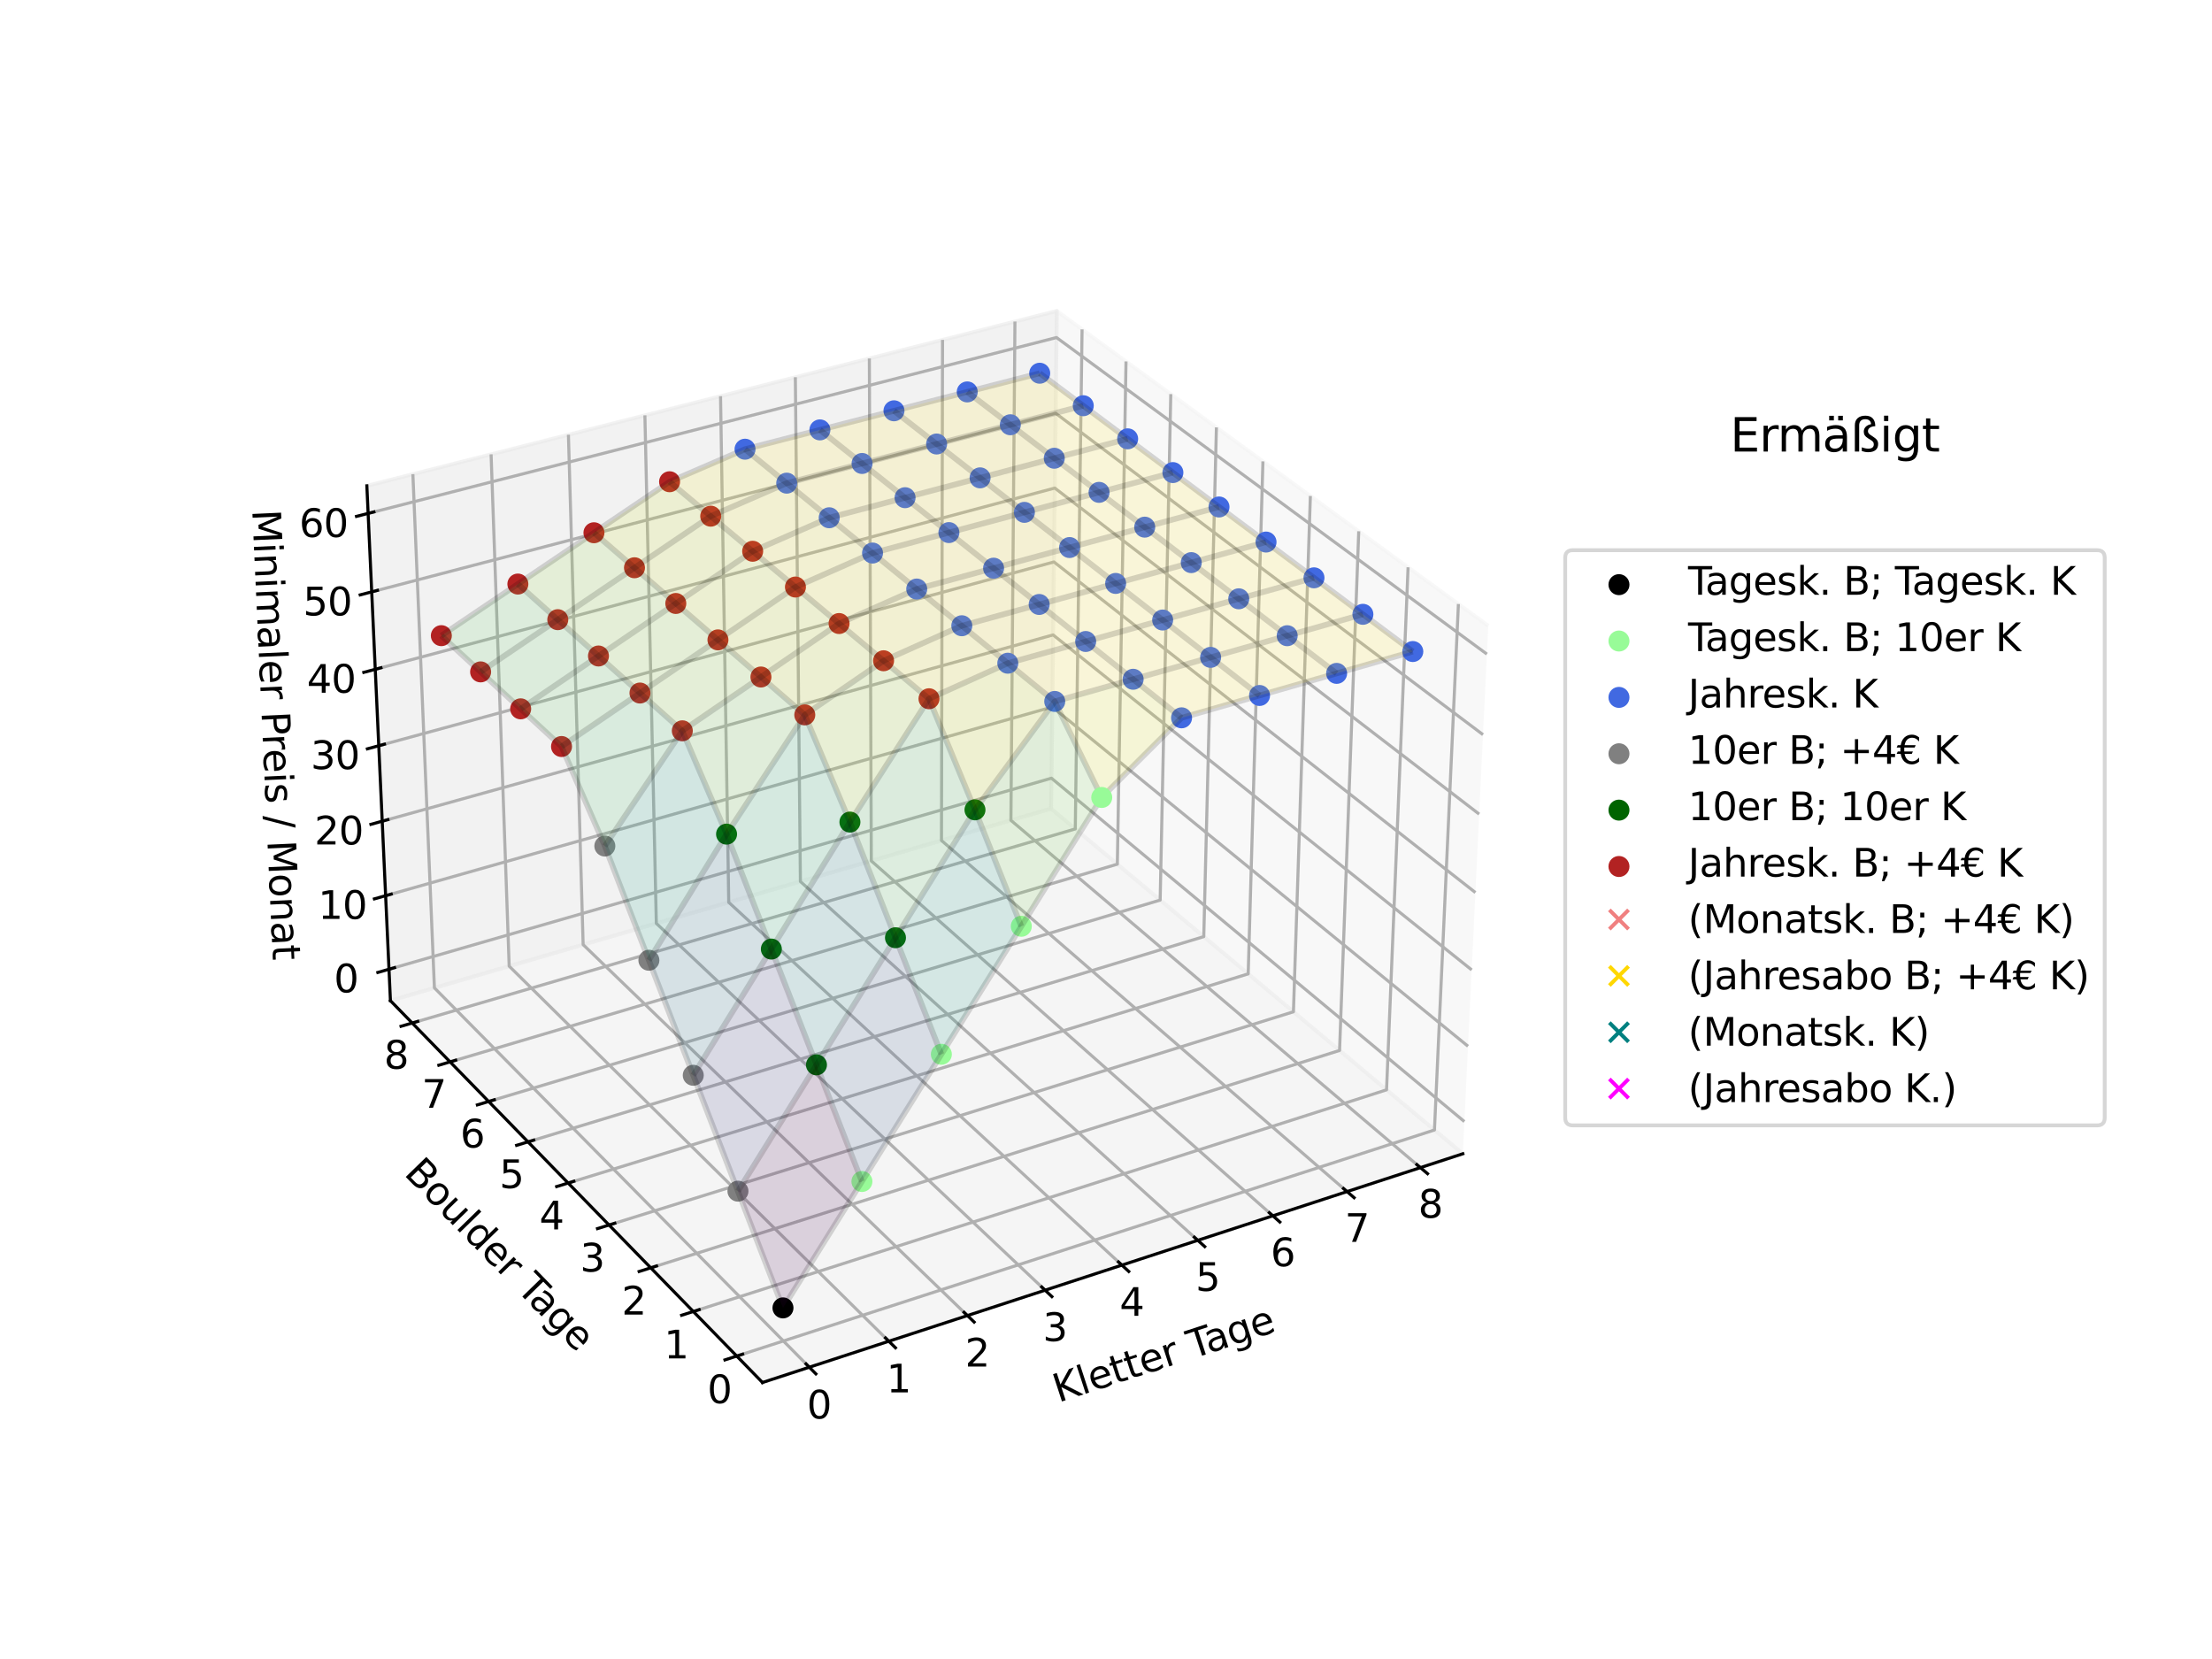 <?xml version="1.0" encoding="utf-8" standalone="no"?>
<!DOCTYPE svg PUBLIC "-//W3C//DTD SVG 1.1//EN"
  "http://www.w3.org/Graphics/SVG/1.1/DTD/svg11.dtd">
<svg xmlns:xlink="http://www.w3.org/1999/xlink" width="576pt" height="432pt" viewBox="0 0 576 432" xmlns="http://www.w3.org/2000/svg" version="1.1">
 <defs>
  <style type="text/css">*{stroke-linejoin: round; stroke-linecap: butt}</style>
 </defs>
 <g id="figure_1">
  <g id="patch_1">
   <path d="M 0 432 
L 576 432 
L 576 0 
L 0 0 
z
" style="fill: #ffffff"/>
  </g>
  <g id="patch_2">
   <path d="M 72 380.487 
L 396.655 380.487 
L 396.655 55.833 
L 72 55.833 
z
" style="fill: #ffffff"/>
  </g>
  <g id="pane3d_1">
   <g id="patch_3">
    <path d="M 380.915 300.438 
L 273.704 210.571 
L 275.194 80.967 
L 387.536 162.949 
" style="fill: #f2f2f2; opacity: 0.5; stroke: #f2f2f2; stroke-linejoin: miter"/>
   </g>
  </g>
  <g id="pane3d_2">
   <g id="patch_4">
    <path d="M 101.668 260.575 
L 273.704 210.571 
L 275.194 80.967 
L 95.528 126.507 
" style="fill: #e6e6e6; opacity: 0.5; stroke: #e6e6e6; stroke-linejoin: miter"/>
   </g>
  </g>
  <g id="pane3d_3">
   <g id="patch_5">
    <path d="M 198.548 359.999 
L 380.915 300.438 
L 273.704 210.571 
L 101.668 260.575 
" style="fill: #ececec; opacity: 0.5; stroke: #ececec; stroke-linejoin: miter"/>
   </g>
  </g>
  <g id="grid3d_1">
   <g id="Line3DCollection_1">
    <path d="M 210.74 356.017 
L 113.121 257.246 
L 107.513 123.469 
" style="fill: none; stroke: #b0b0b0; stroke-width: 0.8"/>
    <path d="M 231.446 349.254 
L 132.59 251.587 
L 127.878 118.307 
" style="fill: none; stroke: #b0b0b0; stroke-width: 0.8"/>
    <path d="M 251.912 342.57 
L 151.851 245.989 
L 148.015 113.203 
" style="fill: none; stroke: #b0b0b0; stroke-width: 0.8"/>
    <path d="M 272.14 335.964 
L 170.908 240.45 
L 167.93 108.155 
" style="fill: none; stroke: #b0b0b0; stroke-width: 0.8"/>
    <path d="M 292.136 329.433 
L 189.764 234.969 
L 187.626 103.163 
" style="fill: none; stroke: #b0b0b0; stroke-width: 0.8"/>
    <path d="M 311.903 322.977 
L 208.422 229.546 
L 207.106 98.225 
" style="fill: none; stroke: #b0b0b0; stroke-width: 0.8"/>
    <path d="M 331.445 316.595 
L 226.886 224.179 
L 226.375 93.341 
" style="fill: none; stroke: #b0b0b0; stroke-width: 0.8"/>
    <path d="M 350.766 310.285 
L 245.158 218.868 
L 245.434 88.51 
" style="fill: none; stroke: #b0b0b0; stroke-width: 0.8"/>
    <path d="M 369.87 304.045 
L 263.241 213.612 
L 264.289 83.731 
" style="fill: none; stroke: #b0b0b0; stroke-width: 0.8"/>
   </g>
  </g>
  <g id="grid3d_2">
   <g id="Line3DCollection_2">
    <path d="M 379.768 157.28 
L 373.528 294.245 
L 191.845 353.12 
" style="fill: none; stroke: #b0b0b0; stroke-width: 0.8"/>
    <path d="M 366.661 147.715 
L 361.054 283.79 
L 180.537 341.514 
" style="fill: none; stroke: #b0b0b0; stroke-width: 0.8"/>
    <path d="M 353.813 138.339 
L 348.818 273.533 
L 169.454 330.141 
" style="fill: none; stroke: #b0b0b0; stroke-width: 0.8"/>
    <path d="M 341.217 129.148 
L 336.81 263.468 
L 158.59 318.991 
" style="fill: none; stroke: #b0b0b0; stroke-width: 0.8"/>
    <path d="M 328.866 120.134 
L 325.026 253.591 
L 147.938 308.06 
" style="fill: none; stroke: #b0b0b0; stroke-width: 0.8"/>
    <path d="M 316.753 111.294 
L 313.459 243.895 
L 137.492 297.34 
" style="fill: none; stroke: #b0b0b0; stroke-width: 0.8"/>
    <path d="M 304.87 102.623 
L 302.103 234.376 
L 127.247 286.826 
" style="fill: none; stroke: #b0b0b0; stroke-width: 0.8"/>
    <path d="M 293.211 94.115 
L 290.952 225.029 
L 117.197 276.512 
" style="fill: none; stroke: #b0b0b0; stroke-width: 0.8"/>
    <path d="M 281.77 85.766 
L 280.002 215.85 
L 107.335 266.391 
" style="fill: none; stroke: #b0b0b0; stroke-width: 0.8"/>
   </g>
  </g>
  <g id="grid3d_3">
   <g id="Line3DCollection_3">
    <path d="M 101.293 252.387 
L 273.795 202.64 
L 381.319 292.054 
" style="fill: none; stroke: #b0b0b0; stroke-width: 0.8"/>
    <path d="M 100.416 233.235 
L 274.008 184.097 
L 382.264 272.438 
" style="fill: none; stroke: #b0b0b0; stroke-width: 0.8"/>
    <path d="M 99.527 213.838 
L 274.224 165.328 
L 383.221 252.561 
" style="fill: none; stroke: #b0b0b0; stroke-width: 0.8"/>
    <path d="M 98.628 194.189 
L 274.443 146.327 
L 384.191 232.416 
" style="fill: none; stroke: #b0b0b0; stroke-width: 0.8"/>
    <path d="M 97.716 174.285 
L 274.664 127.091 
L 385.174 211.999 
" style="fill: none; stroke: #b0b0b0; stroke-width: 0.8"/>
    <path d="M 96.793 154.12 
L 274.888 107.616 
L 386.171 191.305 
" style="fill: none; stroke: #b0b0b0; stroke-width: 0.8"/>
    <path d="M 95.857 133.69 
L 275.114 87.896 
L 387.181 170.327 
" style="fill: none; stroke: #b0b0b0; stroke-width: 0.8"/>
   </g>
  </g>
  <g id="axis3d_1">
   <g id="line2d_1">
    <path d="M 380.915 300.438 
L 198.548 359.999 
" style="fill: none; stroke: #000000; stroke-width: 0.8; stroke-linecap: square"/>
   </g>
   <g id="xtick_1">
    <g id="line2d_2">
     <path d="M 209.887 355.154 
L 212.451 357.748 
" style="fill: none; stroke: #000000; stroke-width: 0.8; stroke-linecap: square"/>
    </g>
    <g id="text_1">
     <!-- 0 -->
     <g transform="translate(210.118 369.38) scale(0.1 -0.1)">
      <defs>
       <path id="DejaVuSans-30" d="M 2034 4250 
Q 1547 4250 1301 3770 
Q 1056 3291 1056 2328 
Q 1056 1369 1301 889 
Q 1547 409 2034 409 
Q 2525 409 2770 889 
Q 3016 1369 3016 2328 
Q 3016 3291 2770 3770 
Q 2525 4250 2034 4250 
z
M 2034 4750 
Q 2819 4750 3233 4129 
Q 3647 3509 3647 2328 
Q 3647 1150 3233 529 
Q 2819 -91 2034 -91 
Q 1250 -91 836 529 
Q 422 1150 422 2328 
Q 422 3509 836 4129 
Q 1250 4750 2034 4750 
z
" transform="scale(0.016)"/>
      </defs>
      <use xlink:href="#DejaVuSans-30"/>
     </g>
    </g>
   </g>
   <g id="xtick_2">
    <g id="line2d_3">
     <path d="M 230.583 348.401 
L 233.178 350.965 
" style="fill: none; stroke: #000000; stroke-width: 0.8; stroke-linecap: square"/>
    </g>
    <g id="text_2">
     <!-- 1 -->
     <g transform="translate(230.832 362.576) scale(0.1 -0.1)">
      <defs>
       <path id="DejaVuSans-31" d="M 794 531 
L 1825 531 
L 1825 4091 
L 703 3866 
L 703 4441 
L 1819 4666 
L 2450 4666 
L 2450 531 
L 3481 531 
L 3481 0 
L 794 0 
L 794 531 
z
" transform="scale(0.016)"/>
      </defs>
      <use xlink:href="#DejaVuSans-31"/>
     </g>
    </g>
   </g>
   <g id="xtick_3">
    <g id="line2d_4">
     <path d="M 251.038 341.727 
L 253.663 344.261 
" style="fill: none; stroke: #000000; stroke-width: 0.8; stroke-linecap: square"/>
    </g>
    <g id="text_3">
     <!-- 2 -->
     <g transform="translate(251.304 355.852) scale(0.1 -0.1)">
      <defs>
       <path id="DejaVuSans-32" d="M 1228 531 
L 3431 531 
L 3431 0 
L 469 0 
L 469 531 
Q 828 903 1448 1529 
Q 2069 2156 2228 2338 
Q 2531 2678 2651 2914 
Q 2772 3150 2772 3378 
Q 2772 3750 2511 3984 
Q 2250 4219 1831 4219 
Q 1534 4219 1204 4116 
Q 875 4013 500 3803 
L 500 4441 
Q 881 4594 1212 4672 
Q 1544 4750 1819 4750 
Q 2544 4750 2975 4387 
Q 3406 4025 3406 3419 
Q 3406 3131 3298 2873 
Q 3191 2616 2906 2266 
Q 2828 2175 2409 1742 
Q 1991 1309 1228 531 
z
" transform="scale(0.016)"/>
      </defs>
      <use xlink:href="#DejaVuSans-32"/>
     </g>
    </g>
   </g>
   <g id="xtick_4">
    <g id="line2d_5">
     <path d="M 271.256 335.13 
L 273.911 337.635 
" style="fill: none; stroke: #000000; stroke-width: 0.8; stroke-linecap: square"/>
    </g>
    <g id="text_4">
     <!-- 3 -->
     <g transform="translate(271.54 349.205) scale(0.1 -0.1)">
      <defs>
       <path id="DejaVuSans-33" d="M 2597 2516 
Q 3050 2419 3304 2112 
Q 3559 1806 3559 1356 
Q 3559 666 3084 287 
Q 2609 -91 1734 -91 
Q 1441 -91 1130 -33 
Q 819 25 488 141 
L 488 750 
Q 750 597 1062 519 
Q 1375 441 1716 441 
Q 2309 441 2620 675 
Q 2931 909 2931 1356 
Q 2931 1769 2642 2001 
Q 2353 2234 1838 2234 
L 1294 2234 
L 1294 2753 
L 1863 2753 
Q 2328 2753 2575 2939 
Q 2822 3125 2822 3475 
Q 2822 3834 2567 4026 
Q 2313 4219 1838 4219 
Q 1578 4219 1281 4162 
Q 984 4106 628 3988 
L 628 4550 
Q 988 4650 1302 4700 
Q 1616 4750 1894 4750 
Q 2613 4750 3031 4423 
Q 3450 4097 3450 3541 
Q 3450 3153 3228 2886 
Q 3006 2619 2597 2516 
z
" transform="scale(0.016)"/>
      </defs>
      <use xlink:href="#DejaVuSans-33"/>
     </g>
    </g>
   </g>
   <g id="xtick_5">
    <g id="line2d_6">
     <path d="M 291.243 328.609 
L 293.926 331.085 
" style="fill: none; stroke: #000000; stroke-width: 0.8; stroke-linecap: square"/>
    </g>
    <g id="text_5">
     <!-- 4 -->
     <g transform="translate(291.542 342.635) scale(0.1 -0.1)">
      <defs>
       <path id="DejaVuSans-34" d="M 2419 4116 
L 825 1625 
L 2419 1625 
L 2419 4116 
z
M 2253 4666 
L 3047 4666 
L 3047 1625 
L 3713 1625 
L 3713 1100 
L 3047 1100 
L 3047 0 
L 2419 0 
L 2419 1100 
L 313 1100 
L 313 1709 
L 2253 4666 
z
" transform="scale(0.016)"/>
      </defs>
      <use xlink:href="#DejaVuSans-34"/>
     </g>
    </g>
   </g>
   <g id="xtick_6">
    <g id="line2d_7">
     <path d="M 311 322.163 
L 313.711 324.61 
" style="fill: none; stroke: #000000; stroke-width: 0.8; stroke-linecap: square"/>
    </g>
    <g id="text_6">
     <!-- 5 -->
     <g transform="translate(311.316 336.14) scale(0.1 -0.1)">
      <defs>
       <path id="DejaVuSans-35" d="M 691 4666 
L 3169 4666 
L 3169 4134 
L 1269 4134 
L 1269 2991 
Q 1406 3038 1543 3061 
Q 1681 3084 1819 3084 
Q 2600 3084 3056 2656 
Q 3513 2228 3513 1497 
Q 3513 744 3044 326 
Q 2575 -91 1722 -91 
Q 1428 -91 1123 -41 
Q 819 9 494 109 
L 494 744 
Q 775 591 1075 516 
Q 1375 441 1709 441 
Q 2250 441 2565 725 
Q 2881 1009 2881 1497 
Q 2881 1984 2565 2268 
Q 2250 2553 1709 2553 
Q 1456 2553 1204 2497 
Q 953 2441 691 2322 
L 691 4666 
z
" transform="scale(0.016)"/>
      </defs>
      <use xlink:href="#DejaVuSans-35"/>
     </g>
    </g>
   </g>
   <g id="xtick_7">
    <g id="line2d_8">
     <path d="M 330.534 315.789 
L 333.272 318.209 
" style="fill: none; stroke: #000000; stroke-width: 0.8; stroke-linecap: square"/>
    </g>
    <g id="text_7">
     <!-- 6 -->
     <g transform="translate(330.864 329.719) scale(0.1 -0.1)">
      <defs>
       <path id="DejaVuSans-36" d="M 2113 2584 
Q 1688 2584 1439 2293 
Q 1191 2003 1191 1497 
Q 1191 994 1439 701 
Q 1688 409 2113 409 
Q 2538 409 2786 701 
Q 3034 994 3034 1497 
Q 3034 2003 2786 2293 
Q 2538 2584 2113 2584 
z
M 3366 4563 
L 3366 3988 
Q 3128 4100 2886 4159 
Q 2644 4219 2406 4219 
Q 1781 4219 1451 3797 
Q 1122 3375 1075 2522 
Q 1259 2794 1537 2939 
Q 1816 3084 2150 3084 
Q 2853 3084 3261 2657 
Q 3669 2231 3669 1497 
Q 3669 778 3244 343 
Q 2819 -91 2113 -91 
Q 1303 -91 875 529 
Q 447 1150 447 2328 
Q 447 3434 972 4092 
Q 1497 4750 2381 4750 
Q 2619 4750 2861 4703 
Q 3103 4656 3366 4563 
z
" transform="scale(0.016)"/>
      </defs>
      <use xlink:href="#DejaVuSans-36"/>
     </g>
    </g>
   </g>
   <g id="xtick_8">
    <g id="line2d_9">
     <path d="M 349.846 309.488 
L 352.61 311.881 
" style="fill: none; stroke: #000000; stroke-width: 0.8; stroke-linecap: square"/>
    </g>
    <g id="text_8">
     <!-- 7 -->
     <g transform="translate(350.191 323.371) scale(0.1 -0.1)">
      <defs>
       <path id="DejaVuSans-37" d="M 525 4666 
L 3525 4666 
L 3525 4397 
L 1831 0 
L 1172 0 
L 2766 4134 
L 525 4134 
L 525 4666 
z
" transform="scale(0.016)"/>
      </defs>
      <use xlink:href="#DejaVuSans-37"/>
     </g>
    </g>
   </g>
   <g id="xtick_9">
    <g id="line2d_10">
     <path d="M 368.942 303.258 
L 371.731 305.624 
" style="fill: none; stroke: #000000; stroke-width: 0.8; stroke-linecap: square"/>
    </g>
    <g id="text_9">
     <!-- 8 -->
     <g transform="translate(369.301 317.094) scale(0.1 -0.1)">
      <defs>
       <path id="DejaVuSans-38" d="M 2034 2216 
Q 1584 2216 1326 1975 
Q 1069 1734 1069 1313 
Q 1069 891 1326 650 
Q 1584 409 2034 409 
Q 2484 409 2743 651 
Q 3003 894 3003 1313 
Q 3003 1734 2745 1975 
Q 2488 2216 2034 2216 
z
M 1403 2484 
Q 997 2584 770 2862 
Q 544 3141 544 3541 
Q 544 4100 942 4425 
Q 1341 4750 2034 4750 
Q 2731 4750 3128 4425 
Q 3525 4100 3525 3541 
Q 3525 3141 3298 2862 
Q 3072 2584 2669 2484 
Q 3125 2378 3379 2068 
Q 3634 1759 3634 1313 
Q 3634 634 3220 271 
Q 2806 -91 2034 -91 
Q 1263 -91 848 271 
Q 434 634 434 1313 
Q 434 1759 690 2068 
Q 947 2378 1403 2484 
z
M 1172 3481 
Q 1172 3119 1398 2916 
Q 1625 2713 2034 2713 
Q 2441 2713 2670 2916 
Q 2900 3119 2900 3481 
Q 2900 3844 2670 4047 
Q 2441 4250 2034 4250 
Q 1625 4250 1398 4047 
Q 1172 3844 1172 3481 
z
" transform="scale(0.016)"/>
      </defs>
      <use xlink:href="#DejaVuSans-38"/>
     </g>
    </g>
   </g>
   <g id="text_10">
    <!-- Kletter Tage -->
    <g transform="translate(275.579 365.245) rotate(-18.087) scale(0.1 -0.1)">
     <defs>
      <path id="DejaVuSans-4b" d="M 628 4666 
L 1259 4666 
L 1259 2694 
L 3353 4666 
L 4166 4666 
L 1850 2491 
L 4331 0 
L 3500 0 
L 1259 2247 
L 1259 0 
L 628 0 
L 628 4666 
z
" transform="scale(0.016)"/>
      <path id="DejaVuSans-6c" d="M 603 4863 
L 1178 4863 
L 1178 0 
L 603 0 
L 603 4863 
z
" transform="scale(0.016)"/>
      <path id="DejaVuSans-65" d="M 3597 1894 
L 3597 1613 
L 953 1613 
Q 991 1019 1311 708 
Q 1631 397 2203 397 
Q 2534 397 2845 478 
Q 3156 559 3463 722 
L 3463 178 
Q 3153 47 2828 -22 
Q 2503 -91 2169 -91 
Q 1331 -91 842 396 
Q 353 884 353 1716 
Q 353 2575 817 3079 
Q 1281 3584 2069 3584 
Q 2775 3584 3186 3129 
Q 3597 2675 3597 1894 
z
M 3022 2063 
Q 3016 2534 2758 2815 
Q 2500 3097 2075 3097 
Q 1594 3097 1305 2825 
Q 1016 2553 972 2059 
L 3022 2063 
z
" transform="scale(0.016)"/>
      <path id="DejaVuSans-74" d="M 1172 4494 
L 1172 3500 
L 2356 3500 
L 2356 3053 
L 1172 3053 
L 1172 1153 
Q 1172 725 1289 603 
Q 1406 481 1766 481 
L 2356 481 
L 2356 0 
L 1766 0 
Q 1100 0 847 248 
Q 594 497 594 1153 
L 594 3053 
L 172 3053 
L 172 3500 
L 594 3500 
L 594 4494 
L 1172 4494 
z
" transform="scale(0.016)"/>
      <path id="DejaVuSans-72" d="M 2631 2963 
Q 2534 3019 2420 3045 
Q 2306 3072 2169 3072 
Q 1681 3072 1420 2755 
Q 1159 2438 1159 1844 
L 1159 0 
L 581 0 
L 581 3500 
L 1159 3500 
L 1159 2956 
Q 1341 3275 1631 3429 
Q 1922 3584 2338 3584 
Q 2397 3584 2469 3576 
Q 2541 3569 2628 3553 
L 2631 2963 
z
" transform="scale(0.016)"/>
      <path id="DejaVuSans-20" transform="scale(0.016)"/>
      <path id="DejaVuSans-54" d="M -19 4666 
L 3928 4666 
L 3928 4134 
L 2272 4134 
L 2272 0 
L 1638 0 
L 1638 4134 
L -19 4134 
L -19 4666 
z
" transform="scale(0.016)"/>
      <path id="DejaVuSans-61" d="M 2194 1759 
Q 1497 1759 1228 1600 
Q 959 1441 959 1056 
Q 959 750 1161 570 
Q 1363 391 1709 391 
Q 2188 391 2477 730 
Q 2766 1069 2766 1631 
L 2766 1759 
L 2194 1759 
z
M 3341 1997 
L 3341 0 
L 2766 0 
L 2766 531 
Q 2569 213 2275 61 
Q 1981 -91 1556 -91 
Q 1019 -91 701 211 
Q 384 513 384 1019 
Q 384 1609 779 1909 
Q 1175 2209 1959 2209 
L 2766 2209 
L 2766 2266 
Q 2766 2663 2505 2880 
Q 2244 3097 1772 3097 
Q 1472 3097 1187 3025 
Q 903 2953 641 2809 
L 641 3341 
Q 956 3463 1253 3523 
Q 1550 3584 1831 3584 
Q 2591 3584 2966 3190 
Q 3341 2797 3341 1997 
z
" transform="scale(0.016)"/>
      <path id="DejaVuSans-67" d="M 2906 1791 
Q 2906 2416 2648 2759 
Q 2391 3103 1925 3103 
Q 1463 3103 1205 2759 
Q 947 2416 947 1791 
Q 947 1169 1205 825 
Q 1463 481 1925 481 
Q 2391 481 2648 825 
Q 2906 1169 2906 1791 
z
M 3481 434 
Q 3481 -459 3084 -895 
Q 2688 -1331 1869 -1331 
Q 1566 -1331 1297 -1286 
Q 1028 -1241 775 -1147 
L 775 -588 
Q 1028 -725 1275 -790 
Q 1522 -856 1778 -856 
Q 2344 -856 2625 -561 
Q 2906 -266 2906 331 
L 2906 616 
Q 2728 306 2450 153 
Q 2172 0 1784 0 
Q 1141 0 747 490 
Q 353 981 353 1791 
Q 353 2603 747 3093 
Q 1141 3584 1784 3584 
Q 2172 3584 2450 3431 
Q 2728 3278 2906 2969 
L 2906 3500 
L 3481 3500 
L 3481 434 
z
" transform="scale(0.016)"/>
     </defs>
     <use xlink:href="#DejaVuSans-4b"/>
     <use xlink:href="#DejaVuSans-6c" x="65.576"/>
     <use xlink:href="#DejaVuSans-65" x="93.359"/>
     <use xlink:href="#DejaVuSans-74" x="154.883"/>
     <use xlink:href="#DejaVuSans-74" x="194.092"/>
     <use xlink:href="#DejaVuSans-65" x="233.301"/>
     <use xlink:href="#DejaVuSans-72" x="294.824"/>
     <use xlink:href="#DejaVuSans-20" x="335.938"/>
     <use xlink:href="#DejaVuSans-54" x="367.725"/>
     <use xlink:href="#DejaVuSans-61" x="412.309"/>
     <use xlink:href="#DejaVuSans-67" x="473.588"/>
     <use xlink:href="#DejaVuSans-65" x="537.064"/>
    </g>
   </g>
  </g>
  <g id="axis3d_2">
   <g id="line2d_11">
    <path d="M 101.668 260.575 
L 198.548 359.999 
" style="fill: none; stroke: #000000; stroke-width: 0.8; stroke-linecap: square"/>
   </g>
   <g id="xtick_10">
    <g id="line2d_12">
     <path d="M 193.376 352.623 
L 188.779 354.113 
" style="fill: none; stroke: #000000; stroke-width: 0.8; stroke-linecap: square"/>
    </g>
    <g id="text_11">
     <!-- 0 -->
     <g transform="translate(184.186 365.385) scale(0.1 -0.1)">
      <use xlink:href="#DejaVuSans-30"/>
     </g>
    </g>
   </g>
   <g id="xtick_11">
    <g id="line2d_13">
     <path d="M 182.057 341.028 
L 177.492 342.488 
" style="fill: none; stroke: #000000; stroke-width: 0.8; stroke-linecap: square"/>
    </g>
    <g id="text_12">
     <!-- 1 -->
     <g transform="translate(172.92 353.731) scale(0.1 -0.1)">
      <use xlink:href="#DejaVuSans-31"/>
     </g>
    </g>
   </g>
   <g id="xtick_12">
    <g id="line2d_14">
     <path d="M 170.964 329.664 
L 166.43 331.095 
" style="fill: none; stroke: #000000; stroke-width: 0.8; stroke-linecap: square"/>
    </g>
    <g id="text_13">
     <!-- 2 -->
     <g transform="translate(161.88 342.309) scale(0.1 -0.1)">
      <use xlink:href="#DejaVuSans-32"/>
     </g>
    </g>
   </g>
   <g id="xtick_13">
    <g id="line2d_15">
     <path d="M 160.089 318.524 
L 155.587 319.927 
" style="fill: none; stroke: #000000; stroke-width: 0.8; stroke-linecap: square"/>
    </g>
    <g id="text_14">
     <!-- 3 -->
     <g transform="translate(151.057 331.113) scale(0.1 -0.1)">
      <use xlink:href="#DejaVuSans-33"/>
     </g>
    </g>
   </g>
   <g id="xtick_14">
    <g id="line2d_16">
     <path d="M 149.427 307.602 
L 144.956 308.977 
" style="fill: none; stroke: #000000; stroke-width: 0.8; stroke-linecap: square"/>
    </g>
    <g id="text_15">
     <!-- 4 -->
     <g transform="translate(140.446 320.136) scale(0.1 -0.1)">
      <use xlink:href="#DejaVuSans-34"/>
     </g>
    </g>
   </g>
   <g id="xtick_15">
    <g id="line2d_17">
     <path d="M 138.972 296.891 
L 134.53 298.24 
" style="fill: none; stroke: #000000; stroke-width: 0.8; stroke-linecap: square"/>
    </g>
    <g id="text_16">
     <!-- 5 -->
     <g transform="translate(130.041 309.371) scale(0.1 -0.1)">
      <use xlink:href="#DejaVuSans-35"/>
     </g>
    </g>
   </g>
   <g id="xtick_16">
    <g id="line2d_18">
     <path d="M 128.716 286.386 
L 124.305 287.709 
" style="fill: none; stroke: #000000; stroke-width: 0.8; stroke-linecap: square"/>
    </g>
    <g id="text_17">
     <!-- 6 -->
     <g transform="translate(119.835 298.812) scale(0.1 -0.1)">
      <use xlink:href="#DejaVuSans-36"/>
     </g>
    </g>
   </g>
   <g id="xtick_17">
    <g id="line2d_19">
     <path d="M 118.656 276.079 
L 114.274 277.378 
" style="fill: none; stroke: #000000; stroke-width: 0.8; stroke-linecap: square"/>
    </g>
    <g id="text_18">
     <!-- 7 -->
     <g transform="translate(109.823 288.455) scale(0.1 -0.1)">
      <use xlink:href="#DejaVuSans-37"/>
     </g>
    </g>
   </g>
   <g id="xtick_18">
    <g id="line2d_20">
     <path d="M 108.784 265.967 
L 104.432 267.241 
" style="fill: none; stroke: #000000; stroke-width: 0.8; stroke-linecap: square"/>
    </g>
    <g id="text_19">
     <!-- 8 -->
     <g transform="translate(99.999 278.292) scale(0.1 -0.1)">
      <use xlink:href="#DejaVuSans-38"/>
     </g>
    </g>
   </g>
   <g id="text_20">
    <!-- Boulder Tage -->
    <g transform="translate(104.961 305.756) rotate(-314.258) scale(0.1 -0.1)">
     <defs>
      <path id="DejaVuSans-42" d="M 1259 2228 
L 1259 519 
L 2272 519 
Q 2781 519 3026 730 
Q 3272 941 3272 1375 
Q 3272 1813 3026 2020 
Q 2781 2228 2272 2228 
L 1259 2228 
z
M 1259 4147 
L 1259 2741 
L 2194 2741 
Q 2656 2741 2882 2914 
Q 3109 3088 3109 3444 
Q 3109 3797 2882 3972 
Q 2656 4147 2194 4147 
L 1259 4147 
z
M 628 4666 
L 2241 4666 
Q 2963 4666 3353 4366 
Q 3744 4066 3744 3513 
Q 3744 3084 3544 2831 
Q 3344 2578 2956 2516 
Q 3422 2416 3680 2098 
Q 3938 1781 3938 1306 
Q 3938 681 3513 340 
Q 3088 0 2303 0 
L 628 0 
L 628 4666 
z
" transform="scale(0.016)"/>
      <path id="DejaVuSans-6f" d="M 1959 3097 
Q 1497 3097 1228 2736 
Q 959 2375 959 1747 
Q 959 1119 1226 758 
Q 1494 397 1959 397 
Q 2419 397 2687 759 
Q 2956 1122 2956 1747 
Q 2956 2369 2687 2733 
Q 2419 3097 1959 3097 
z
M 1959 3584 
Q 2709 3584 3137 3096 
Q 3566 2609 3566 1747 
Q 3566 888 3137 398 
Q 2709 -91 1959 -91 
Q 1206 -91 779 398 
Q 353 888 353 1747 
Q 353 2609 779 3096 
Q 1206 3584 1959 3584 
z
" transform="scale(0.016)"/>
      <path id="DejaVuSans-75" d="M 544 1381 
L 544 3500 
L 1119 3500 
L 1119 1403 
Q 1119 906 1312 657 
Q 1506 409 1894 409 
Q 2359 409 2629 706 
Q 2900 1003 2900 1516 
L 2900 3500 
L 3475 3500 
L 3475 0 
L 2900 0 
L 2900 538 
Q 2691 219 2414 64 
Q 2138 -91 1772 -91 
Q 1169 -91 856 284 
Q 544 659 544 1381 
z
M 1991 3584 
L 1991 3584 
z
" transform="scale(0.016)"/>
      <path id="DejaVuSans-64" d="M 2906 2969 
L 2906 4863 
L 3481 4863 
L 3481 0 
L 2906 0 
L 2906 525 
Q 2725 213 2448 61 
Q 2172 -91 1784 -91 
Q 1150 -91 751 415 
Q 353 922 353 1747 
Q 353 2572 751 3078 
Q 1150 3584 1784 3584 
Q 2172 3584 2448 3432 
Q 2725 3281 2906 2969 
z
M 947 1747 
Q 947 1113 1208 752 
Q 1469 391 1925 391 
Q 2381 391 2643 752 
Q 2906 1113 2906 1747 
Q 2906 2381 2643 2742 
Q 2381 3103 1925 3103 
Q 1469 3103 1208 2742 
Q 947 2381 947 1747 
z
" transform="scale(0.016)"/>
     </defs>
     <use xlink:href="#DejaVuSans-42"/>
     <use xlink:href="#DejaVuSans-6f" x="68.604"/>
     <use xlink:href="#DejaVuSans-75" x="129.785"/>
     <use xlink:href="#DejaVuSans-6c" x="193.164"/>
     <use xlink:href="#DejaVuSans-64" x="220.947"/>
     <use xlink:href="#DejaVuSans-65" x="284.424"/>
     <use xlink:href="#DejaVuSans-72" x="345.947"/>
     <use xlink:href="#DejaVuSans-20" x="387.061"/>
     <use xlink:href="#DejaVuSans-54" x="418.848"/>
     <use xlink:href="#DejaVuSans-61" x="463.432"/>
     <use xlink:href="#DejaVuSans-67" x="524.711"/>
     <use xlink:href="#DejaVuSans-65" x="588.188"/>
    </g>
   </g>
  </g>
  <g id="axis3d_3">
   <g id="line2d_21">
    <path d="M 101.668 260.575 
L 95.528 126.507 
" style="fill: none; stroke: #000000; stroke-width: 0.8; stroke-linecap: square"/>
   </g>
   <g id="xtick_19">
    <g id="line2d_22">
     <path d="M 102.741 251.969 
L 98.393 253.223 
" style="fill: none; stroke: #000000; stroke-width: 0.8; stroke-linecap: square"/>
    </g>
    <g id="text_21">
     <!-- 0 -->
     <g transform="translate(86.957 258.405) scale(0.1 -0.1)">
      <use xlink:href="#DejaVuSans-30"/>
     </g>
    </g>
   </g>
   <g id="xtick_20">
    <g id="line2d_23">
     <path d="M 101.873 232.823 
L 97.497 234.062 
" style="fill: none; stroke: #000000; stroke-width: 0.8; stroke-linecap: square"/>
    </g>
    <g id="text_22">
     <!-- 10 -->
     <g transform="translate(82.829 239.273) scale(0.1 -0.1)">
      <use xlink:href="#DejaVuSans-31"/>
      <use xlink:href="#DejaVuSans-30" x="63.623"/>
     </g>
    </g>
   </g>
   <g id="xtick_21">
    <g id="line2d_24">
     <path d="M 100.995 213.43 
L 96.589 214.654 
" style="fill: none; stroke: #000000; stroke-width: 0.8; stroke-linecap: square"/>
    </g>
    <g id="text_23">
     <!-- 20 -->
     <g transform="translate(81.87 219.894) scale(0.1 -0.1)">
      <use xlink:href="#DejaVuSans-32"/>
      <use xlink:href="#DejaVuSans-30" x="63.623"/>
     </g>
    </g>
   </g>
   <g id="xtick_22">
    <g id="line2d_25">
     <path d="M 100.105 193.787 
L 95.67 194.994 
" style="fill: none; stroke: #000000; stroke-width: 0.8; stroke-linecap: square"/>
    </g>
    <g id="text_24">
     <!-- 30 -->
     <g transform="translate(80.899 200.266) scale(0.1 -0.1)">
      <use xlink:href="#DejaVuSans-33"/>
      <use xlink:href="#DejaVuSans-30" x="63.623"/>
     </g>
    </g>
   </g>
   <g id="xtick_23">
    <g id="line2d_26">
     <path d="M 99.203 173.888 
L 94.738 175.079 
" style="fill: none; stroke: #000000; stroke-width: 0.8; stroke-linecap: square"/>
    </g>
    <g id="text_25">
     <!-- 40 -->
     <g transform="translate(79.915 180.383) scale(0.1 -0.1)">
      <use xlink:href="#DejaVuSans-34"/>
      <use xlink:href="#DejaVuSans-30" x="63.623"/>
     </g>
    </g>
   </g>
   <g id="xtick_24">
    <g id="line2d_27">
     <path d="M 98.29 153.729 
L 93.795 154.903 
" style="fill: none; stroke: #000000; stroke-width: 0.8; stroke-linecap: square"/>
    </g>
    <g id="text_26">
     <!-- 50 -->
     <g transform="translate(78.918 160.239) scale(0.1 -0.1)">
      <use xlink:href="#DejaVuSans-35"/>
      <use xlink:href="#DejaVuSans-30" x="63.623"/>
     </g>
    </g>
   </g>
   <g id="xtick_25">
    <g id="line2d_28">
     <path d="M 97.365 133.304 
L 92.838 134.461 
" style="fill: none; stroke: #000000; stroke-width: 0.8; stroke-linecap: square"/>
    </g>
    <g id="text_27">
     <!-- 60 -->
     <g transform="translate(77.908 139.831) scale(0.1 -0.1)">
      <use xlink:href="#DejaVuSans-36"/>
      <use xlink:href="#DejaVuSans-30" x="63.623"/>
     </g>
    </g>
   </g>
   <g id="text_28">
    <!-- Minimaler Preis / Monat -->
    <g transform="translate(65.688 132.833) rotate(-272.622) scale(0.1 -0.1)">
     <defs>
      <path id="DejaVuSans-4d" d="M 628 4666 
L 1569 4666 
L 2759 1491 
L 3956 4666 
L 4897 4666 
L 4897 0 
L 4281 0 
L 4281 4097 
L 3078 897 
L 2444 897 
L 1241 4097 
L 1241 0 
L 628 0 
L 628 4666 
z
" transform="scale(0.016)"/>
      <path id="DejaVuSans-69" d="M 603 3500 
L 1178 3500 
L 1178 0 
L 603 0 
L 603 3500 
z
M 603 4863 
L 1178 4863 
L 1178 4134 
L 603 4134 
L 603 4863 
z
" transform="scale(0.016)"/>
      <path id="DejaVuSans-6e" d="M 3513 2113 
L 3513 0 
L 2938 0 
L 2938 2094 
Q 2938 2591 2744 2837 
Q 2550 3084 2163 3084 
Q 1697 3084 1428 2787 
Q 1159 2491 1159 1978 
L 1159 0 
L 581 0 
L 581 3500 
L 1159 3500 
L 1159 2956 
Q 1366 3272 1645 3428 
Q 1925 3584 2291 3584 
Q 2894 3584 3203 3211 
Q 3513 2838 3513 2113 
z
" transform="scale(0.016)"/>
      <path id="DejaVuSans-6d" d="M 3328 2828 
Q 3544 3216 3844 3400 
Q 4144 3584 4550 3584 
Q 5097 3584 5394 3201 
Q 5691 2819 5691 2113 
L 5691 0 
L 5113 0 
L 5113 2094 
Q 5113 2597 4934 2840 
Q 4756 3084 4391 3084 
Q 3944 3084 3684 2787 
Q 3425 2491 3425 1978 
L 3425 0 
L 2847 0 
L 2847 2094 
Q 2847 2600 2669 2842 
Q 2491 3084 2119 3084 
Q 1678 3084 1418 2786 
Q 1159 2488 1159 1978 
L 1159 0 
L 581 0 
L 581 3500 
L 1159 3500 
L 1159 2956 
Q 1356 3278 1631 3431 
Q 1906 3584 2284 3584 
Q 2666 3584 2933 3390 
Q 3200 3197 3328 2828 
z
" transform="scale(0.016)"/>
      <path id="DejaVuSans-50" d="M 1259 4147 
L 1259 2394 
L 2053 2394 
Q 2494 2394 2734 2622 
Q 2975 2850 2975 3272 
Q 2975 3691 2734 3919 
Q 2494 4147 2053 4147 
L 1259 4147 
z
M 628 4666 
L 2053 4666 
Q 2838 4666 3239 4311 
Q 3641 3956 3641 3272 
Q 3641 2581 3239 2228 
Q 2838 1875 2053 1875 
L 1259 1875 
L 1259 0 
L 628 0 
L 628 4666 
z
" transform="scale(0.016)"/>
      <path id="DejaVuSans-73" d="M 2834 3397 
L 2834 2853 
Q 2591 2978 2328 3040 
Q 2066 3103 1784 3103 
Q 1356 3103 1142 2972 
Q 928 2841 928 2578 
Q 928 2378 1081 2264 
Q 1234 2150 1697 2047 
L 1894 2003 
Q 2506 1872 2764 1633 
Q 3022 1394 3022 966 
Q 3022 478 2636 193 
Q 2250 -91 1575 -91 
Q 1294 -91 989 -36 
Q 684 19 347 128 
L 347 722 
Q 666 556 975 473 
Q 1284 391 1588 391 
Q 1994 391 2212 530 
Q 2431 669 2431 922 
Q 2431 1156 2273 1281 
Q 2116 1406 1581 1522 
L 1381 1569 
Q 847 1681 609 1914 
Q 372 2147 372 2553 
Q 372 3047 722 3315 
Q 1072 3584 1716 3584 
Q 2034 3584 2315 3537 
Q 2597 3491 2834 3397 
z
" transform="scale(0.016)"/>
      <path id="DejaVuSans-2f" d="M 1625 4666 
L 2156 4666 
L 531 -594 
L 0 -594 
L 1625 4666 
z
" transform="scale(0.016)"/>
     </defs>
     <use xlink:href="#DejaVuSans-4d"/>
     <use xlink:href="#DejaVuSans-69" x="86.279"/>
     <use xlink:href="#DejaVuSans-6e" x="114.062"/>
     <use xlink:href="#DejaVuSans-69" x="177.441"/>
     <use xlink:href="#DejaVuSans-6d" x="205.225"/>
     <use xlink:href="#DejaVuSans-61" x="302.637"/>
     <use xlink:href="#DejaVuSans-6c" x="363.916"/>
     <use xlink:href="#DejaVuSans-65" x="391.699"/>
     <use xlink:href="#DejaVuSans-72" x="453.223"/>
     <use xlink:href="#DejaVuSans-20" x="494.336"/>
     <use xlink:href="#DejaVuSans-50" x="526.123"/>
     <use xlink:href="#DejaVuSans-72" x="584.676"/>
     <use xlink:href="#DejaVuSans-65" x="623.539"/>
     <use xlink:href="#DejaVuSans-69" x="685.062"/>
     <use xlink:href="#DejaVuSans-73" x="712.846"/>
     <use xlink:href="#DejaVuSans-20" x="764.945"/>
     <use xlink:href="#DejaVuSans-2f" x="796.732"/>
     <use xlink:href="#DejaVuSans-20" x="830.424"/>
     <use xlink:href="#DejaVuSans-4d" x="862.211"/>
     <use xlink:href="#DejaVuSans-6f" x="948.49"/>
     <use xlink:href="#DejaVuSans-6e" x="1009.672"/>
     <use xlink:href="#DejaVuSans-61" x="1073.051"/>
     <use xlink:href="#DejaVuSans-74" x="1134.33"/>
    </g>
   </g>
  </g>
  <g id="axes_1">
   <g id="Path3DCollection_1">
    <defs>
     <path id="m752ffeb825" d="M 0 2.236 
C 0.593 2.236 1.162 2 1.581 1.581 
C 2 1.162 2.236 0.593 2.236 0 
C 2.236 -0.593 2 -1.162 1.581 -1.581 
C 1.162 -2 0.593 -2.236 0 -2.236 
C -0.593 -2.236 -1.162 -2 -1.581 -1.581 
C -2 -1.162 -2.236 -0.593 -2.236 0 
C -2.236 0.593 -2 1.162 -1.581 1.581 
C -1.162 2 -0.593 2.236 0 2.236 
z
" style="stroke: #4169e1"/>
    </defs>
    <g clip-path="url(#pedece115cc)">
     <use xlink:href="#m752ffeb825" x="270.738" y="97.189" style="fill: #4169e1; stroke: #4169e1"/>
    </g>
   </g>
   <g id="Path3DCollection_2">
    <g clip-path="url(#pedece115cc)">
     <use xlink:href="#m752ffeb825" x="251.867" y="102.054" style="fill: #4169e1; stroke: #4169e1"/>
    </g>
   </g>
   <g id="Path3DCollection_3">
    <g clip-path="url(#pedece115cc)">
     <use xlink:href="#m752ffeb825" x="282.08" y="105.649" style="fill: #4169e1; stroke: #4169e1"/>
    </g>
   </g>
   <g id="Path3DCollection_4">
    <g clip-path="url(#pedece115cc)">
     <use xlink:href="#m752ffeb825" x="232.79" y="106.972" style="fill: #4169e1; stroke: #4169e1"/>
    </g>
   </g>
   <g id="Path3DCollection_5">
    <g clip-path="url(#pedece115cc)">
     <use xlink:href="#m752ffeb825" x="263.092" y="110.607" style="fill: #4169e1; stroke: #4169e1"/>
    </g>
   </g>
   <g id="Path3DCollection_6">
    <g clip-path="url(#pedece115cc)">
     <use xlink:href="#m752ffeb825" x="213.503" y="111.944" style="fill: #4169e1; stroke: #4169e1"/>
    </g>
   </g>
   <g id="Path3DCollection_7">
    <g clip-path="url(#pedece115cc)">
     <use xlink:href="#m752ffeb825" x="293.638" y="114.271" style="fill: #4169e1; stroke: #4169e1"/>
    </g>
   </g>
   <g id="Path3DCollection_8">
    <g clip-path="url(#pedece115cc)">
     <use xlink:href="#m752ffeb825" x="243.894" y="115.619" style="fill: #4169e1; stroke: #4169e1"/>
    </g>
   </g>
   <g id="Path3DCollection_9">
    <g clip-path="url(#pedece115cc)">
     <use xlink:href="#m752ffeb825" x="194.004" y="116.972" style="fill: #4169e1; stroke: #4169e1"/>
    </g>
   </g>
   <g id="Path3DCollection_10">
    <g clip-path="url(#pedece115cc)">
     <use xlink:href="#m752ffeb825" x="274.532" y="119.324" style="fill: #4169e1; stroke: #4169e1"/>
    </g>
   </g>
   <g id="Path3DCollection_11">
    <g clip-path="url(#pedece115cc)">
     <use xlink:href="#m752ffeb825" x="224.484" y="120.687" style="fill: #4169e1; stroke: #4169e1"/>
    </g>
   </g>
   <g id="Path3DCollection_12">
    <defs>
     <path id="mdfdc709f05" d="M 0 2.236 
C 0.593 2.236 1.162 2 1.581 1.581 
C 2 1.162 2.236 0.593 2.236 0 
C 2.236 -0.593 2 -1.162 1.581 -1.581 
C 1.162 -2 0.593 -2.236 0 -2.236 
C -0.593 -2.236 -1.162 -2 -1.581 -1.581 
C -2 -1.162 -2.236 -0.593 -2.236 0 
C -2.236 0.593 -2 1.162 -1.581 1.581 
C -1.162 2 -0.593 2.236 0 2.236 
z
" style="stroke: #b22222"/>
    </defs>
    <g clip-path="url(#pedece115cc)">
     <use xlink:href="#mdfdc709f05" x="174.358" y="125.447" style="fill: #b22222; stroke: #b22222"/>
    </g>
   </g>
   <g id="Path3DCollection_13">
    <g clip-path="url(#pedece115cc)">
     <use xlink:href="#m752ffeb825" x="305.418" y="123.058" style="fill: #4169e1; stroke: #4169e1"/>
    </g>
   </g>
   <g id="Path3DCollection_14">
    <g clip-path="url(#pedece115cc)">
     <use xlink:href="#mdfdc709f05" x="154.664" y="138.727" style="fill: #b22222; stroke: #b22222"/>
    </g>
   </g>
   <g id="Path3DCollection_15">
    <g clip-path="url(#pedece115cc)">
     <use xlink:href="#m752ffeb825" x="255.213" y="124.433" style="fill: #4169e1; stroke: #4169e1"/>
    </g>
   </g>
   <g id="Path3DCollection_16">
    <g clip-path="url(#pedece115cc)">
     <use xlink:href="#m752ffeb825" x="204.858" y="125.811" style="fill: #4169e1; stroke: #4169e1"/>
    </g>
   </g>
   <g id="Path3DCollection_17">
    <g clip-path="url(#pedece115cc)">
     <use xlink:href="#mdfdc709f05" x="134.853" y="152.086" style="fill: #b22222; stroke: #b22222"/>
    </g>
   </g>
   <g id="Path3DCollection_18">
    <g clip-path="url(#pedece115cc)">
     <use xlink:href="#m752ffeb825" x="286.193" y="128.209" style="fill: #4169e1; stroke: #4169e1"/>
    </g>
   </g>
   <g id="Path3DCollection_19">
    <g clip-path="url(#pedece115cc)">
     <use xlink:href="#mdfdc709f05" x="114.925" y="165.525" style="fill: #b22222; stroke: #b22222"/>
    </g>
   </g>
   <g id="Path3DCollection_20">
    <g clip-path="url(#pedece115cc)">
     <use xlink:href="#m752ffeb825" x="235.678" y="129.599" style="fill: #4169e1; stroke: #4169e1"/>
    </g>
   </g>
   <g id="Path3DCollection_21">
    <g clip-path="url(#pedece115cc)">
     <use xlink:href="#mdfdc709f05" x="185.071" y="134.409" style="fill: #b22222; stroke: #b22222"/>
    </g>
   </g>
   <g id="Path3DCollection_22">
    <g clip-path="url(#pedece115cc)">
     <use xlink:href="#m752ffeb825" x="317.427" y="132.016" style="fill: #4169e1; stroke: #4169e1"/>
    </g>
   </g>
   <g id="Path3DCollection_23">
    <g clip-path="url(#pedece115cc)">
     <use xlink:href="#mdfdc709f05" x="165.217" y="147.845" style="fill: #b22222; stroke: #b22222"/>
    </g>
   </g>
   <g id="Path3DCollection_24">
    <g clip-path="url(#pedece115cc)">
     <use xlink:href="#m752ffeb825" x="266.752" y="133.418" style="fill: #4169e1; stroke: #4169e1"/>
    </g>
   </g>
   <g id="Path3DCollection_25">
    <g clip-path="url(#pedece115cc)">
     <use xlink:href="#m752ffeb825" x="215.924" y="134.823" style="fill: #4169e1; stroke: #4169e1"/>
    </g>
   </g>
   <g id="Path3DCollection_26">
    <g clip-path="url(#pedece115cc)">
     <use xlink:href="#mdfdc709f05" x="145.245" y="161.361" style="fill: #b22222; stroke: #b22222"/>
    </g>
   </g>
   <g id="Path3DCollection_27">
    <g clip-path="url(#pedece115cc)">
     <use xlink:href="#m752ffeb825" x="298.082" y="137.268" style="fill: #4169e1; stroke: #4169e1"/>
    </g>
   </g>
   <g id="Path3DCollection_28">
    <g clip-path="url(#pedece115cc)">
     <use xlink:href="#mdfdc709f05" x="125.153" y="174.959" style="fill: #b22222; stroke: #b22222"/>
    </g>
   </g>
   <g id="Path3DCollection_29">
    <g clip-path="url(#pedece115cc)">
     <use xlink:href="#m752ffeb825" x="247.091" y="138.685" style="fill: #4169e1; stroke: #4169e1"/>
    </g>
   </g>
   <g id="Path3DCollection_30">
    <g clip-path="url(#pedece115cc)">
     <use xlink:href="#mdfdc709f05" x="195.993" y="143.546" style="fill: #b22222; stroke: #b22222"/>
    </g>
   </g>
   <g id="Path3DCollection_31">
    <g clip-path="url(#pedece115cc)">
     <use xlink:href="#m752ffeb825" x="329.671" y="141.15" style="fill: #4169e1; stroke: #4169e1"/>
    </g>
   </g>
   <g id="Path3DCollection_32">
    <g clip-path="url(#pedece115cc)">
     <use xlink:href="#mdfdc709f05" x="175.978" y="157.141" style="fill: #b22222; stroke: #b22222"/>
    </g>
   </g>
   <g id="Path3DCollection_33">
    <g clip-path="url(#pedece115cc)">
     <use xlink:href="#m752ffeb825" x="278.517" y="142.579" style="fill: #4169e1; stroke: #4169e1"/>
    </g>
   </g>
   <g id="Path3DCollection_34">
    <g clip-path="url(#pedece115cc)">
     <use xlink:href="#m752ffeb825" x="227.207" y="144.012" style="fill: #4169e1; stroke: #4169e1"/>
    </g>
   </g>
   <g id="Path3DCollection_35">
    <g clip-path="url(#pedece115cc)">
     <use xlink:href="#mdfdc709f05" x="155.841" y="170.819" style="fill: #b22222; stroke: #b22222"/>
    </g>
   </g>
   <g id="Path3DCollection_36">
    <g clip-path="url(#pedece115cc)">
     <use xlink:href="#m752ffeb825" x="310.205" y="146.505" style="fill: #4169e1; stroke: #4169e1"/>
    </g>
   </g>
   <g id="Path3DCollection_37">
    <g clip-path="url(#pedece115cc)">
     <use xlink:href="#mdfdc709f05" x="135.583" y="184.58" style="fill: #b22222; stroke: #b22222"/>
    </g>
   </g>
   <g id="Path3DCollection_38">
    <g clip-path="url(#pedece115cc)">
     <use xlink:href="#m752ffeb825" x="258.729" y="147.951" style="fill: #4169e1; stroke: #4169e1"/>
    </g>
   </g>
   <g id="Path3DCollection_39">
    <g clip-path="url(#pedece115cc)">
     <use xlink:href="#mdfdc709f05" x="207.131" y="152.863" style="fill: #b22222; stroke: #b22222"/>
    </g>
   </g>
   <g id="Path3DCollection_40">
    <g clip-path="url(#pedece115cc)">
     <use xlink:href="#m752ffeb825" x="342.158" y="150.465" style="fill: #4169e1; stroke: #4169e1"/>
    </g>
   </g>
   <g id="Path3DCollection_41">
    <g clip-path="url(#pedece115cc)">
     <use xlink:href="#mdfdc709f05" x="186.951" y="166.622" style="fill: #b22222; stroke: #b22222"/>
    </g>
   </g>
   <g id="Path3DCollection_42">
    <g clip-path="url(#pedece115cc)">
     <use xlink:href="#m752ffeb825" x="290.516" y="151.922" style="fill: #4169e1; stroke: #4169e1"/>
    </g>
   </g>
   <g id="Path3DCollection_43">
    <g clip-path="url(#pedece115cc)">
     <use xlink:href="#m752ffeb825" x="238.714" y="153.384" style="fill: #4169e1; stroke: #4169e1"/>
    </g>
   </g>
   <g id="Path3DCollection_44">
    <g clip-path="url(#pedece115cc)">
     <use xlink:href="#mdfdc709f05" x="166.648" y="180.465" style="fill: #b22222; stroke: #b22222"/>
    </g>
   </g>
   <g id="Path3DCollection_45">
    <g clip-path="url(#pedece115cc)">
     <use xlink:href="#m752ffeb825" x="322.57" y="155.927" style="fill: #4169e1; stroke: #4169e1"/>
    </g>
   </g>
   <g id="Path3DCollection_46">
    <g clip-path="url(#pedece115cc)">
     <use xlink:href="#mdfdc709f05" x="146.221" y="194.392" style="fill: #b22222; stroke: #b22222"/>
    </g>
   </g>
   <g id="Path3DCollection_47">
    <g clip-path="url(#pedece115cc)">
     <use xlink:href="#m752ffeb825" x="270.6" y="157.401" style="fill: #4169e1; stroke: #4169e1"/>
    </g>
   </g>
   <g id="Path3DCollection_48">
    <g clip-path="url(#pedece115cc)">
     <use xlink:href="#mdfdc709f05" x="218.492" y="162.367" style="fill: #b22222; stroke: #b22222"/>
    </g>
   </g>
   <g id="Path3DCollection_49">
    <g clip-path="url(#pedece115cc)">
     <use xlink:href="#m752ffeb825" x="354.895" y="159.966" style="fill: #4169e1; stroke: #4169e1"/>
    </g>
   </g>
   <g id="Path3DCollection_50">
    <g clip-path="url(#pedece115cc)">
     <use xlink:href="#mdfdc709f05" x="198.145" y="176.292" style="fill: #b22222; stroke: #b22222"/>
    </g>
   </g>
   <g id="Path3DCollection_51">
    <g clip-path="url(#pedece115cc)">
     <use xlink:href="#m752ffeb825" x="302.755" y="161.453" style="fill: #4169e1; stroke: #4169e1"/>
    </g>
   </g>
   <g id="Path3DCollection_52">
    <defs>
     <path id="m654dbcda02" d="M 0 2.236 
C 0.593 2.236 1.162 2 1.581 1.581 
C 2 1.162 2.236 0.593 2.236 0 
C 2.236 -0.593 2 -1.162 1.581 -1.581 
C 1.162 -2 0.593 -2.236 0 -2.236 
C -0.593 -2.236 -1.162 -2 -1.581 -1.581 
C -2 -1.162 -2.236 -0.593 -2.236 0 
C -2.236 0.593 -2 1.162 -1.581 1.581 
C -1.162 2 -0.593 2.236 0 2.236 
z
" style="stroke: #808080"/>
    </defs>
    <g clip-path="url(#pedece115cc)">
     <use xlink:href="#m654dbcda02" x="157.499" y="220.304" style="fill: #808080; stroke: #808080"/>
    </g>
   </g>
   <g id="Path3DCollection_53">
    <g clip-path="url(#pedece115cc)">
     <use xlink:href="#m752ffeb825" x="250.453" y="162.944" style="fill: #4169e1; stroke: #4169e1"/>
    </g>
   </g>
   <g id="Path3DCollection_54">
    <g clip-path="url(#pedece115cc)">
     <use xlink:href="#mdfdc709f05" x="177.672" y="190.304" style="fill: #b22222; stroke: #b22222"/>
    </g>
   </g>
   <g id="Path3DCollection_55">
    <g clip-path="url(#pedece115cc)">
     <use xlink:href="#m654dbcda02" x="168.969" y="250.044" style="fill: #808080; stroke: #808080"/>
    </g>
   </g>
   <g id="Path3DCollection_56">
    <g clip-path="url(#pedece115cc)">
     <use xlink:href="#m752ffeb825" x="335.183" y="165.538" style="fill: #4169e1; stroke: #4169e1"/>
    </g>
   </g>
   <g id="Path3DCollection_57">
    <g clip-path="url(#pedece115cc)">
     <use xlink:href="#m752ffeb825" x="282.709" y="167.042" style="fill: #4169e1; stroke: #4169e1"/>
    </g>
   </g>
   <g id="Path3DCollection_58">
    <g clip-path="url(#pedece115cc)">
     <use xlink:href="#mdfdc709f05" x="230.081" y="172.062" style="fill: #b22222; stroke: #b22222"/>
    </g>
   </g>
   <g id="Path3DCollection_59">
    <defs>
     <path id="m6e1986c6ed" d="M 0 2.236 
C 0.593 2.236 1.162 2 1.581 1.581 
C 2 1.162 2.236 0.593 2.236 0 
C 2.236 -0.593 2 -1.162 1.581 -1.581 
C 1.162 -2 0.593 -2.236 0 -2.236 
C -0.593 -2.236 -1.162 -2 -1.581 -1.581 
C -2 -1.162 -2.236 -0.593 -2.236 0 
C -2.236 0.593 -2 1.162 -1.581 1.581 
C -1.162 2 -0.593 2.236 0 2.236 
z
" style="stroke: #006400"/>
    </defs>
    <g clip-path="url(#pedece115cc)">
     <use xlink:href="#m6e1986c6ed" x="189.195" y="217.206" style="fill: #006400; stroke: #006400"/>
    </g>
   </g>
   <g id="Path3DCollection_60">
    <g clip-path="url(#pedece115cc)">
     <use xlink:href="#m654dbcda02" x="180.523" y="280" style="fill: #808080; stroke: #808080"/>
    </g>
   </g>
   <g id="Path3DCollection_61">
    <g clip-path="url(#pedece115cc)">
     <use xlink:href="#m752ffeb825" x="367.889" y="169.659" style="fill: #4169e1; stroke: #4169e1"/>
    </g>
   </g>
   <g id="Path3DCollection_62">
    <g clip-path="url(#pedece115cc)">
     <use xlink:href="#mdfdc709f05" x="209.564" y="186.158" style="fill: #b22222; stroke: #b22222"/>
    </g>
   </g>
   <g id="Path3DCollection_63">
    <g clip-path="url(#pedece115cc)">
     <use xlink:href="#m752ffeb825" x="315.242" y="171.176" style="fill: #4169e1; stroke: #4169e1"/>
    </g>
   </g>
   <g id="Path3DCollection_64">
    <g clip-path="url(#pedece115cc)">
     <use xlink:href="#m6e1986c6ed" x="200.858" y="247.135" style="fill: #006400; stroke: #006400"/>
    </g>
   </g>
   <g id="Path3DCollection_65">
    <g clip-path="url(#pedece115cc)">
     <use xlink:href="#m654dbcda02" x="192.161" y="310.176" style="fill: #808080; stroke: #808080"/>
    </g>
   </g>
   <g id="Path3DCollection_66">
    <g clip-path="url(#pedece115cc)">
     <use xlink:href="#m752ffeb825" x="262.429" y="172.698" style="fill: #4169e1; stroke: #4169e1"/>
    </g>
   </g>
   <g id="Path3DCollection_67">
    <g clip-path="url(#pedece115cc)">
     <use xlink:href="#m6e1986c6ed" x="221.319" y="214.066" style="fill: #006400; stroke: #006400"/>
    </g>
   </g>
   <g id="Path3DCollection_68">
    <g clip-path="url(#pedece115cc)">
     <use xlink:href="#m6e1986c6ed" x="212.607" y="277.283" style="fill: #006400; stroke: #006400"/>
    </g>
   </g>
   <g id="Path3DCollection_69">
    <g clip-path="url(#pedece115cc)">
     <use xlink:href="#m752ffeb825" x="348.054" y="175.345" style="fill: #4169e1; stroke: #4169e1"/>
    </g>
   </g>
   <g id="Path3DCollection_70">
    <defs>
     <path id="m073686919b" d="M 0 2.236 
C 0.593 2.236 1.162 2 1.581 1.581 
C 2 1.162 2.236 0.593 2.236 0 
C 2.236 -0.593 2 -1.162 1.581 -1.581 
C 1.162 -2 0.593 -2.236 0 -2.236 
C -0.593 -2.236 -1.162 -2 -1.581 -1.581 
C -2 -1.162 -2.236 -0.593 -2.236 0 
C -2.236 0.593 -2 1.162 -1.581 1.581 
C -1.162 2 -0.593 2.236 0 2.236 
z
" style="stroke: #000000"/>
    </defs>
    <g clip-path="url(#pedece115cc)">
     <use xlink:href="#m073686919b" x="203.885" y="340.573" style="stroke: #000000"/>
    </g>
   </g>
   <g id="Path3DCollection_71">
    <g clip-path="url(#pedece115cc)">
     <use xlink:href="#m752ffeb825" x="295.066" y="176.88" style="fill: #4169e1; stroke: #4169e1"/>
    </g>
   </g>
   <g id="Path3DCollection_72">
    <g clip-path="url(#pedece115cc)">
     <use xlink:href="#mdfdc709f05" x="241.907" y="181.954" style="fill: #b22222; stroke: #b22222"/>
    </g>
   </g>
   <g id="Path3DCollection_73">
    <g clip-path="url(#pedece115cc)">
     <use xlink:href="#m6e1986c6ed" x="233.18" y="244.186" style="fill: #006400; stroke: #006400"/>
    </g>
   </g>
   <g id="Path3DCollection_74">
    <defs>
     <path id="m0898f6e91b" d="M 0 2.236 
C 0.593 2.236 1.162 2 1.581 1.581 
C 2 1.162 2.236 0.593 2.236 0 
C 2.236 -0.593 2 -1.162 1.581 -1.581 
C 1.162 -2 0.593 -2.236 0 -2.236 
C -0.593 -2.236 -1.162 -2 -1.581 -1.581 
C -2 -1.162 -2.236 -0.593 -2.236 0 
C -2.236 0.593 -2 1.162 -1.581 1.581 
C -1.162 2 -0.593 2.236 0 2.236 
z
" style="stroke: #98fb98"/>
    </defs>
    <g clip-path="url(#pedece115cc)">
     <use xlink:href="#m0898f6e91b" x="224.442" y="307.654" style="fill: #98fb98; stroke: #98fb98"/>
    </g>
   </g>
   <g id="Path3DCollection_75">
    <g clip-path="url(#pedece115cc)">
     <use xlink:href="#m752ffeb825" x="327.984" y="181.098" style="fill: #4169e1; stroke: #4169e1"/>
    </g>
   </g>
   <g id="Path3DCollection_76">
    <g clip-path="url(#pedece115cc)">
     <use xlink:href="#m6e1986c6ed" x="253.882" y="210.883" style="fill: #006400; stroke: #006400"/>
    </g>
   </g>
   <g id="Path3DCollection_77">
    <g clip-path="url(#pedece115cc)">
     <use xlink:href="#m0898f6e91b" x="245.129" y="274.529" style="fill: #98fb98; stroke: #98fb98"/>
    </g>
   </g>
   <g id="Path3DCollection_78">
    <g clip-path="url(#pedece115cc)">
     <use xlink:href="#m752ffeb825" x="274.651" y="182.651" style="fill: #4169e1; stroke: #4169e1"/>
    </g>
   </g>
   <g id="Path3DCollection_79">
    <g clip-path="url(#pedece115cc)">
     <use xlink:href="#m0898f6e91b" x="265.944" y="241.197" style="fill: #98fb98; stroke: #98fb98"/>
    </g>
   </g>
   <g id="Path3DCollection_80">
    <g clip-path="url(#pedece115cc)">
     <use xlink:href="#m752ffeb825" x="307.676" y="186.919" style="fill: #4169e1; stroke: #4169e1"/>
    </g>
   </g>
   <g id="Poly3DCollection_1">
    <path d="M 263.092 110.607 
L 282.08 105.649 
L 270.738 97.189 
L 251.867 102.054 
z
" clip-path="url(#pedece115cc)" style="fill: #fde725; fill-opacity: 0.15"/>
    <path d="M 243.894 115.619 
L 263.092 110.607 
L 251.867 102.054 
L 232.79 106.972 
z
" clip-path="url(#pedece115cc)" style="fill: #fde725; fill-opacity: 0.15"/>
    <path d="M 274.532 119.324 
L 293.638 114.271 
L 282.08 105.649 
L 263.092 110.607 
z
" clip-path="url(#pedece115cc)" style="fill: #fde725; fill-opacity: 0.15"/>
    <path d="M 224.484 120.687 
L 243.894 115.619 
L 232.79 106.972 
L 213.503 111.944 
z
" clip-path="url(#pedece115cc)" style="fill: #fde725; fill-opacity: 0.15"/>
    <path d="M 255.213 124.433 
L 274.532 119.324 
L 263.092 110.607 
L 243.894 115.619 
z
" clip-path="url(#pedece115cc)" style="fill: #fde725; fill-opacity: 0.15"/>
    <path d="M 204.858 125.811 
L 224.484 120.687 
L 213.503 111.944 
L 194.004 116.972 
z
" clip-path="url(#pedece115cc)" style="fill: #fde725; fill-opacity: 0.15"/>
    <path d="M 286.193 128.209 
L 305.418 123.058 
L 293.638 114.271 
L 274.532 119.324 
z
" clip-path="url(#pedece115cc)" style="fill: #fde725; fill-opacity: 0.15"/>
    <path d="M 235.678 129.599 
L 255.213 124.433 
L 243.894 115.619 
L 224.484 120.687 
z
" clip-path="url(#pedece115cc)" style="fill: #fde725; fill-opacity: 0.15"/>
    <path d="M 185.071 134.409 
L 204.858 125.811 
L 194.004 116.972 
L 174.358 125.447 
z
" clip-path="url(#pedece115cc)" style="fill: #f4e61e; fill-opacity: 0.15"/>
    <path d="M 266.752 133.418 
L 286.193 128.209 
L 274.532 119.324 
L 255.213 124.433 
z
" clip-path="url(#pedece115cc)" style="fill: #fde725; fill-opacity: 0.15"/>
    <path d="M 165.217 147.845 
L 185.071 134.409 
L 174.358 125.447 
L 154.664 138.727 
z
" clip-path="url(#pedece115cc)" style="fill: #cde11d; fill-opacity: 0.15"/>
    <path d="M 215.924 134.823 
L 235.678 129.599 
L 224.484 120.687 
L 204.858 125.811 
z
" clip-path="url(#pedece115cc)" style="fill: #fde725; fill-opacity: 0.15"/>
    <path d="M 145.245 161.361 
L 165.217 147.845 
L 154.664 138.727 
L 134.853 152.086 
z
" clip-path="url(#pedece115cc)" style="fill: #95d840; fill-opacity: 0.15"/>
    <path d="M 298.082 137.268 
L 317.427 132.016 
L 305.418 123.058 
L 286.193 128.209 
z
" clip-path="url(#pedece115cc)" style="fill: #fde725; fill-opacity: 0.15"/>
    <path d="M 247.091 138.685 
L 266.752 133.418 
L 255.213 124.433 
L 235.678 129.599 
z
" clip-path="url(#pedece115cc)" style="fill: #fde725; fill-opacity: 0.15"/>
    <path d="M 125.153 174.959 
L 145.245 161.361 
L 134.853 152.086 
L 114.925 165.525 
z
" clip-path="url(#pedece115cc)" style="fill: #60ca60; fill-opacity: 0.15"/>
    <path d="M 195.993 143.546 
L 215.924 134.823 
L 204.858 125.811 
L 185.071 134.409 
z
" clip-path="url(#pedece115cc)" style="fill: #f4e61e; fill-opacity: 0.15"/>
    <path d="M 278.517 142.579 
L 298.082 137.268 
L 286.193 128.209 
L 266.752 133.418 
z
" clip-path="url(#pedece115cc)" style="fill: #fde725; fill-opacity: 0.15"/>
    <path d="M 175.978 157.141 
L 195.993 143.546 
L 185.071 134.409 
L 165.217 147.845 
z
" clip-path="url(#pedece115cc)" style="fill: #cde11d; fill-opacity: 0.15"/>
    <path d="M 227.207 144.012 
L 247.091 138.685 
L 235.678 129.599 
L 215.924 134.823 
z
" clip-path="url(#pedece115cc)" style="fill: #fde725; fill-opacity: 0.15"/>
    <path d="M 155.841 170.819 
L 175.978 157.141 
L 165.217 147.845 
L 145.245 161.361 
z
" clip-path="url(#pedece115cc)" style="fill: #95d840; fill-opacity: 0.15"/>
    <path d="M 310.205 146.505 
L 329.671 141.15 
L 317.427 132.016 
L 298.082 137.268 
z
" clip-path="url(#pedece115cc)" style="fill: #fde725; fill-opacity: 0.15"/>
    <path d="M 258.729 147.951 
L 278.517 142.579 
L 266.752 133.418 
L 247.091 138.685 
z
" clip-path="url(#pedece115cc)" style="fill: #fde725; fill-opacity: 0.15"/>
    <path d="M 135.583 184.58 
L 155.841 170.819 
L 145.245 161.361 
L 125.153 174.959 
z
" clip-path="url(#pedece115cc)" style="fill: #60ca60; fill-opacity: 0.15"/>
    <path d="M 207.131 152.863 
L 227.207 144.012 
L 215.924 134.823 
L 195.993 143.546 
z
" clip-path="url(#pedece115cc)" style="fill: #f4e61e; fill-opacity: 0.15"/>
    <path d="M 290.516 151.922 
L 310.205 146.505 
L 298.082 137.268 
L 278.517 142.579 
z
" clip-path="url(#pedece115cc)" style="fill: #fde725; fill-opacity: 0.15"/>
    <path d="M 186.951 166.622 
L 207.131 152.863 
L 195.993 143.546 
L 175.978 157.141 
z
" clip-path="url(#pedece115cc)" style="fill: #cde11d; fill-opacity: 0.15"/>
    <path d="M 238.714 153.384 
L 258.729 147.951 
L 247.091 138.685 
L 227.207 144.012 
z
" clip-path="url(#pedece115cc)" style="fill: #fde725; fill-opacity: 0.15"/>
    <path d="M 166.648 180.465 
L 186.951 166.622 
L 175.978 157.141 
L 155.841 170.819 
z
" clip-path="url(#pedece115cc)" style="fill: #95d840; fill-opacity: 0.15"/>
    <path d="M 322.57 155.927 
L 342.158 150.465 
L 329.671 141.15 
L 310.205 146.505 
z
" clip-path="url(#pedece115cc)" style="fill: #fde725; fill-opacity: 0.15"/>
    <path d="M 270.6 157.401 
L 290.516 151.922 
L 278.517 142.579 
L 258.729 147.951 
z
" clip-path="url(#pedece115cc)" style="fill: #fde725; fill-opacity: 0.15"/>
    <path d="M 146.221 194.392 
L 166.648 180.465 
L 155.841 170.819 
L 135.583 184.58 
z
" clip-path="url(#pedece115cc)" style="fill: #60ca60; fill-opacity: 0.15"/>
    <path d="M 218.492 162.367 
L 238.714 153.384 
L 227.207 144.012 
L 207.131 152.863 
z
" clip-path="url(#pedece115cc)" style="fill: #f4e61e; fill-opacity: 0.15"/>
    <path d="M 302.755 161.453 
L 322.57 155.927 
L 310.205 146.505 
L 290.516 151.922 
z
" clip-path="url(#pedece115cc)" style="fill: #fde725; fill-opacity: 0.15"/>
    <path d="M 198.145 176.292 
L 218.492 162.367 
L 207.131 152.863 
L 186.951 166.622 
z
" clip-path="url(#pedece115cc)" style="fill: #cde11d; fill-opacity: 0.15"/>
    <path d="M 250.453 162.944 
L 270.6 157.401 
L 258.729 147.951 
L 238.714 153.384 
z
" clip-path="url(#pedece115cc)" style="fill: #fde725; fill-opacity: 0.15"/>
    <path d="M 177.672 190.304 
L 198.145 176.292 
L 186.951 166.622 
L 166.648 180.465 
z
" clip-path="url(#pedece115cc)" style="fill: #95d840; fill-opacity: 0.15"/>
    <path d="M 335.183 165.538 
L 354.895 159.966 
L 342.158 150.465 
L 322.57 155.927 
z
" clip-path="url(#pedece115cc)" style="fill: #fde725; fill-opacity: 0.15"/>
    <path d="M 157.499 220.304 
L 177.672 190.304 
L 166.648 180.465 
L 146.221 194.392 
z
" clip-path="url(#pedece115cc)" style="fill: #4cc26c; fill-opacity: 0.15"/>
    <path d="M 282.709 167.042 
L 302.755 161.453 
L 290.516 151.922 
L 270.6 157.401 
z
" clip-path="url(#pedece115cc)" style="fill: #fde725; fill-opacity: 0.15"/>
    <path d="M 230.081 172.062 
L 250.453 162.944 
L 238.714 153.384 
L 218.492 162.367 
z
" clip-path="url(#pedece115cc)" style="fill: #f4e61e; fill-opacity: 0.15"/>
    <path d="M 315.242 171.176 
L 335.183 165.538 
L 322.57 155.927 
L 302.755 161.453 
z
" clip-path="url(#pedece115cc)" style="fill: #fde725; fill-opacity: 0.15"/>
    <path d="M 209.564 186.158 
L 230.081 172.062 
L 218.492 162.367 
L 198.145 176.292 
z
" clip-path="url(#pedece115cc)" style="fill: #cde11d; fill-opacity: 0.15"/>
    <path d="M 168.969 250.044 
L 189.195 217.206 
L 177.672 190.304 
L 157.499 220.304 
z
" clip-path="url(#pedece115cc)" style="fill: #20a486; fill-opacity: 0.15"/>
    <path d="M 262.429 172.698 
L 282.709 167.042 
L 270.6 157.401 
L 250.453 162.944 
z
" clip-path="url(#pedece115cc)" style="fill: #fde725; fill-opacity: 0.15"/>
    <path d="M 189.195 217.206 
L 209.564 186.158 
L 198.145 176.292 
L 177.672 190.304 
z
" clip-path="url(#pedece115cc)" style="fill: #7ad151; fill-opacity: 0.15"/>
    <path d="M 348.054 175.345 
L 367.889 169.659 
L 354.895 159.966 
L 335.183 165.538 
z
" clip-path="url(#pedece115cc)" style="fill: #fde725; fill-opacity: 0.15"/>
    <path d="M 180.523 280 
L 200.858 247.135 
L 189.195 217.206 
L 168.969 250.044 
z
" clip-path="url(#pedece115cc)" style="fill: #2a768e; fill-opacity: 0.15"/>
    <path d="M 295.066 176.88 
L 315.242 171.176 
L 302.755 161.453 
L 282.709 167.042 
z
" clip-path="url(#pedece115cc)" style="fill: #fde725; fill-opacity: 0.15"/>
    <path d="M 241.907 181.954 
L 262.429 172.698 
L 250.453 162.944 
L 230.081 172.062 
z
" clip-path="url(#pedece115cc)" style="fill: #f4e61e; fill-opacity: 0.15"/>
    <path d="M 200.858 247.135 
L 221.319 214.066 
L 209.564 186.158 
L 189.195 217.206 
z
" clip-path="url(#pedece115cc)" style="fill: #34b679; fill-opacity: 0.15"/>
    <path d="M 192.161 310.176 
L 212.607 277.283 
L 200.858 247.135 
L 180.523 280 
z
" clip-path="url(#pedece115cc)" style="fill: #414287; fill-opacity: 0.15"/>
    <path d="M 221.319 214.066 
L 241.907 181.954 
L 230.081 172.062 
L 209.564 186.158 
z
" clip-path="url(#pedece115cc)" style="fill: #b0dd2f; fill-opacity: 0.15"/>
    <path d="M 327.984 181.098 
L 348.054 175.345 
L 335.183 165.538 
L 315.242 171.176 
z
" clip-path="url(#pedece115cc)" style="fill: #fde725; fill-opacity: 0.15"/>
    <path d="M 274.651 182.651 
L 295.066 176.88 
L 282.709 167.042 
L 262.429 172.698 
z
" clip-path="url(#pedece115cc)" style="fill: #fde725; fill-opacity: 0.15"/>
    <path d="M 212.607 277.283 
L 233.18 244.186 
L 221.319 214.066 
L 200.858 247.135 
z
" clip-path="url(#pedece115cc)" style="fill: #23898e; fill-opacity: 0.15"/>
    <path d="M 203.885 340.573 
L 224.442 307.654 
L 212.607 277.283 
L 192.161 310.176 
z
" clip-path="url(#pedece115cc)" style="fill: #440154; fill-opacity: 0.15"/>
    <path d="M 233.18 244.186 
L 253.882 210.883 
L 241.907 181.954 
L 221.319 214.066 
z
" clip-path="url(#pedece115cc)" style="fill: #58c765; fill-opacity: 0.15"/>
    <path d="M 253.882 210.883 
L 274.651 182.651 
L 262.429 172.698 
L 241.907 181.954 
z
" clip-path="url(#pedece115cc)" style="fill: #d5e21a; fill-opacity: 0.15"/>
    <path d="M 224.442 307.654 
L 245.129 274.529 
L 233.18 244.186 
L 212.607 277.283 
z
" clip-path="url(#pedece115cc)" style="fill: #38588c; fill-opacity: 0.15"/>
    <path d="M 307.676 186.919 
L 327.984 181.098 
L 315.242 171.176 
L 295.066 176.88 
z
" clip-path="url(#pedece115cc)" style="fill: #fde725; fill-opacity: 0.15"/>
    <path d="M 245.129 274.529 
L 265.944 241.197 
L 253.882 210.883 
L 233.18 244.186 
z
" clip-path="url(#pedece115cc)" style="fill: #1e9b8a; fill-opacity: 0.15"/>
    <path d="M 286.89 207.656 
L 307.676 186.919 
L 295.066 176.88 
L 274.651 182.651 
z
" clip-path="url(#pedece115cc)" style="fill: #e7e419; fill-opacity: 0.15"/>
    <path d="M 265.944 241.197 
L 286.89 207.656 
L 274.651 182.651 
L 253.882 210.883 
z
" clip-path="url(#pedece115cc)" style="fill: #7cd250; fill-opacity: 0.15"/>
   </g>
   <g id="Line3DCollection_4">
    <path d="M 203.885 340.573 
L 224.442 307.654 
L 245.129 274.529 
L 265.944 241.197 
L 286.89 207.656 
L 307.676 186.919 
L 327.984 181.098 
L 348.054 175.345 
L 367.889 169.659 
" clip-path="url(#pedece115cc)" style="fill: none; stroke: #000000; stroke-opacity: 0.15; stroke-width: 1.5"/>
    <path d="M 192.161 310.176 
L 212.607 277.283 
L 233.18 244.186 
L 253.882 210.883 
L 274.651 182.651 
L 295.066 176.88 
L 315.242 171.176 
L 335.183 165.538 
L 354.895 159.966 
" clip-path="url(#pedece115cc)" style="fill: none; stroke: #000000; stroke-opacity: 0.15; stroke-width: 1.5"/>
    <path d="M 180.523 280 
L 200.858 247.135 
L 221.319 214.066 
L 241.907 181.954 
L 262.429 172.698 
L 282.709 167.042 
L 302.755 161.453 
L 322.57 155.927 
L 342.158 150.465 
" clip-path="url(#pedece115cc)" style="fill: none; stroke: #000000; stroke-opacity: 0.15; stroke-width: 1.5"/>
    <path d="M 168.969 250.044 
L 189.195 217.206 
L 209.564 186.158 
L 230.081 172.062 
L 250.453 162.944 
L 270.6 157.401 
L 290.516 151.922 
L 310.205 146.505 
L 329.671 141.15 
" clip-path="url(#pedece115cc)" style="fill: none; stroke: #000000; stroke-opacity: 0.15; stroke-width: 1.5"/>
    <path d="M 157.499 220.304 
L 177.672 190.304 
L 198.145 176.292 
L 218.492 162.367 
L 238.714 153.384 
L 258.729 147.951 
L 278.517 142.579 
L 298.082 137.268 
L 317.427 132.016 
" clip-path="url(#pedece115cc)" style="fill: none; stroke: #000000; stroke-opacity: 0.15; stroke-width: 1.5"/>
    <path d="M 146.221 194.392 
L 166.648 180.465 
L 186.951 166.622 
L 207.131 152.863 
L 227.207 144.012 
L 247.091 138.685 
L 266.752 133.418 
L 286.193 128.209 
L 305.418 123.058 
" clip-path="url(#pedece115cc)" style="fill: none; stroke: #000000; stroke-opacity: 0.15; stroke-width: 1.5"/>
    <path d="M 135.583 184.58 
L 155.841 170.819 
L 175.978 157.141 
L 195.993 143.546 
L 215.924 134.823 
L 235.678 129.599 
L 255.213 124.433 
L 274.532 119.324 
L 293.638 114.271 
" clip-path="url(#pedece115cc)" style="fill: none; stroke: #000000; stroke-opacity: 0.15; stroke-width: 1.5"/>
    <path d="M 125.153 174.959 
L 145.245 161.361 
L 165.217 147.845 
L 185.071 134.409 
L 204.858 125.811 
L 224.484 120.687 
L 243.894 115.619 
L 263.092 110.607 
L 282.08 105.649 
" clip-path="url(#pedece115cc)" style="fill: none; stroke: #000000; stroke-opacity: 0.15; stroke-width: 1.5"/>
    <path d="M 114.925 165.525 
L 134.853 152.086 
L 154.664 138.727 
L 174.358 125.447 
L 194.004 116.972 
L 213.503 111.944 
L 232.79 106.972 
L 251.867 102.054 
L 270.738 97.189 
" clip-path="url(#pedece115cc)" style="fill: none; stroke: #000000; stroke-opacity: 0.15; stroke-width: 1.5"/>
    <path d="M 203.885 340.573 
L 192.161 310.176 
L 180.523 280 
L 168.969 250.044 
L 157.499 220.304 
L 146.221 194.392 
L 135.583 184.58 
L 125.153 174.959 
L 114.925 165.525 
" clip-path="url(#pedece115cc)" style="fill: none; stroke: #000000; stroke-opacity: 0.15; stroke-width: 1.5"/>
    <path d="M 224.442 307.654 
L 212.607 277.283 
L 200.858 247.135 
L 189.195 217.206 
L 177.672 190.304 
L 166.648 180.465 
L 155.841 170.819 
L 145.245 161.361 
L 134.853 152.086 
" clip-path="url(#pedece115cc)" style="fill: none; stroke: #000000; stroke-opacity: 0.15; stroke-width: 1.5"/>
    <path d="M 245.129 274.529 
L 233.18 244.186 
L 221.319 214.066 
L 209.564 186.158 
L 198.145 176.292 
L 186.951 166.622 
L 175.978 157.141 
L 165.217 147.845 
L 154.664 138.727 
" clip-path="url(#pedece115cc)" style="fill: none; stroke: #000000; stroke-opacity: 0.15; stroke-width: 1.5"/>
    <path d="M 265.944 241.197 
L 253.882 210.883 
L 241.907 181.954 
L 230.081 172.062 
L 218.492 162.367 
L 207.131 152.863 
L 195.993 143.546 
L 185.071 134.409 
L 174.358 125.447 
" clip-path="url(#pedece115cc)" style="fill: none; stroke: #000000; stroke-opacity: 0.15; stroke-width: 1.5"/>
    <path d="M 286.89 207.656 
L 274.651 182.651 
L 262.429 172.698 
L 250.453 162.944 
L 238.714 153.384 
L 227.207 144.012 
L 215.924 134.823 
L 204.858 125.811 
L 194.004 116.972 
" clip-path="url(#pedece115cc)" style="fill: none; stroke: #000000; stroke-opacity: 0.15; stroke-width: 1.5"/>
    <path d="M 307.676 186.919 
L 295.066 176.88 
L 282.709 167.042 
L 270.6 157.401 
L 258.729 147.951 
L 247.091 138.685 
L 235.678 129.599 
L 224.484 120.687 
L 213.503 111.944 
" clip-path="url(#pedece115cc)" style="fill: none; stroke: #000000; stroke-opacity: 0.15; stroke-width: 1.5"/>
    <path d="M 327.984 181.098 
L 315.242 171.176 
L 302.755 161.453 
L 290.516 151.922 
L 278.517 142.579 
L 266.752 133.418 
L 255.213 124.433 
L 243.894 115.619 
L 232.79 106.972 
" clip-path="url(#pedece115cc)" style="fill: none; stroke: #000000; stroke-opacity: 0.15; stroke-width: 1.5"/>
    <path d="M 348.054 175.345 
L 335.183 165.538 
L 322.57 155.927 
L 310.205 146.505 
L 298.082 137.268 
L 286.193 128.209 
L 274.532 119.324 
L 263.092 110.607 
L 251.867 102.054 
" clip-path="url(#pedece115cc)" style="fill: none; stroke: #000000; stroke-opacity: 0.15; stroke-width: 1.5"/>
    <path d="M 367.889 169.659 
L 354.895 159.966 
L 342.158 150.465 
L 329.671 141.15 
L 317.427 132.016 
L 305.418 123.058 
L 293.638 114.271 
L 282.08 105.649 
L 270.738 97.189 
" clip-path="url(#pedece115cc)" style="fill: none; stroke: #000000; stroke-opacity: 0.15; stroke-width: 1.5"/>
   </g>
   <g id="Path3DCollection_81">
    <g clip-path="url(#pedece115cc)">
     <use xlink:href="#m0898f6e91b" x="286.89" y="207.656" style="fill: #98fb98; stroke: #98fb98"/>
    </g>
   </g>
  </g>
  <g id="patch_6">
   <path d="M 437.236 258.742 
L 518.4 258.742 
L 518.4 177.578 
L 437.236 177.578 
z
" style="fill: #ffffff"/>
  </g>
  <g id="axes_2">
   <g id="text_29">
    <!-- Ermäßigt -->
    <g transform="translate(450.537 117.578) scale(0.12 -0.12)">
     <defs>
      <path id="DejaVuSans-45" d="M 628 4666 
L 3578 4666 
L 3578 4134 
L 1259 4134 
L 1259 2753 
L 3481 2753 
L 3481 2222 
L 1259 2222 
L 1259 531 
L 3634 531 
L 3634 0 
L 628 0 
L 628 4666 
z
" transform="scale(0.016)"/>
      <path id="DejaVuSans-e4" d="M 2194 1759 
Q 1497 1759 1228 1600 
Q 959 1441 959 1056 
Q 959 750 1161 570 
Q 1363 391 1709 391 
Q 2188 391 2477 730 
Q 2766 1069 2766 1631 
L 2766 1759 
L 2194 1759 
z
M 3341 1997 
L 3341 0 
L 2766 0 
L 2766 531 
Q 2569 213 2275 61 
Q 1981 -91 1556 -91 
Q 1019 -91 701 211 
Q 384 513 384 1019 
Q 384 1609 779 1909 
Q 1175 2209 1959 2209 
L 2766 2209 
L 2766 2266 
Q 2766 2663 2505 2880 
Q 2244 3097 1772 3097 
Q 1472 3097 1187 3025 
Q 903 2953 641 2809 
L 641 3341 
Q 956 3463 1253 3523 
Q 1550 3584 1831 3584 
Q 2591 3584 2966 3190 
Q 3341 2797 3341 1997 
z
M 2150 4850 
L 2784 4850 
L 2784 4219 
L 2150 4219 
L 2150 4850 
z
M 928 4850 
L 1563 4850 
L 1563 4219 
L 928 4219 
L 928 4850 
z
" transform="scale(0.016)"/>
      <path id="DejaVuSans-df" d="M 581 3553 
Q 581 4178 954 4520 
Q 1328 4863 2009 4863 
Q 2659 4863 3001 4500 
Q 3344 4138 3353 3438 
Q 2881 3413 2618 3233 
Q 2356 3053 2356 2753 
Q 2356 2606 2447 2479 
Q 2538 2353 2741 2222 
L 2919 2106 
Q 3438 1775 3588 1553 
Q 3738 1331 3738 1019 
Q 3738 481 3386 195 
Q 3034 -91 2375 -91 
Q 2175 -91 1962 -52 
Q 1750 -13 1522 63 
L 1522 575 
Q 1772 481 1990 436 
Q 2209 391 2413 391 
Q 2775 391 2962 539 
Q 3150 688 3150 972 
Q 3150 1169 3058 1300 
Q 2966 1431 2650 1625 
L 2363 1797 
Q 2063 1981 1927 2192 
Q 1791 2403 1791 2688 
Q 1791 3084 2052 3353 
Q 2313 3622 2784 3713 
Q 2759 4034 2554 4209 
Q 2350 4384 1997 4384 
Q 1591 4384 1378 4167 
Q 1166 3950 1166 3541 
L 1166 0 
L 581 0 
L 581 3553 
z
" transform="scale(0.016)"/>
     </defs>
     <use xlink:href="#DejaVuSans-45"/>
     <use xlink:href="#DejaVuSans-72" x="63.184"/>
     <use xlink:href="#DejaVuSans-6d" x="102.547"/>
     <use xlink:href="#DejaVuSans-e4" x="199.959"/>
     <use xlink:href="#DejaVuSans-df" x="261.238"/>
     <use xlink:href="#DejaVuSans-69" x="324.227"/>
     <use xlink:href="#DejaVuSans-67" x="352.01"/>
     <use xlink:href="#DejaVuSans-74" x="415.486"/>
    </g>
   </g>
   <g id="legend_1">
    <g id="patch_7">
     <path d="M 409.574 293.051 
L 546.063 293.051 
Q 548.063 293.051 548.063 291.051 
L 548.063 145.269 
Q 548.063 143.269 546.063 143.269 
L 409.574 143.269 
Q 407.574 143.269 407.574 145.269 
L 407.574 291.051 
Q 407.574 293.051 409.574 293.051 
z
" style="fill: #ffffff; opacity: 0.8; stroke: #cccccc; stroke-linejoin: miter"/>
    </g>
    <g id="Path3DCollection_82">
     <g>
      <use xlink:href="#m073686919b" x="421.574" y="152.243" style="stroke: #000000"/>
     </g>
    </g>
    <g id="text_30">
     <!-- Tagesk. B; Tagesk. K -->
     <g transform="translate(439.574 154.868) scale(0.1 -0.1)">
      <defs>
       <path id="DejaVuSans-6b" d="M 581 4863 
L 1159 4863 
L 1159 1991 
L 2875 3500 
L 3609 3500 
L 1753 1863 
L 3688 0 
L 2938 0 
L 1159 1709 
L 1159 0 
L 581 0 
L 581 4863 
z
" transform="scale(0.016)"/>
       <path id="DejaVuSans-2e" d="M 684 794 
L 1344 794 
L 1344 0 
L 684 0 
L 684 794 
z
" transform="scale(0.016)"/>
       <path id="DejaVuSans-3b" d="M 750 3309 
L 1409 3309 
L 1409 2516 
L 750 2516 
L 750 3309 
z
M 750 794 
L 1409 794 
L 1409 256 
L 897 -744 
L 494 -744 
L 750 256 
L 750 794 
z
" transform="scale(0.016)"/>
      </defs>
      <use xlink:href="#DejaVuSans-54"/>
      <use xlink:href="#DejaVuSans-61" x="44.584"/>
      <use xlink:href="#DejaVuSans-67" x="105.863"/>
      <use xlink:href="#DejaVuSans-65" x="169.34"/>
      <use xlink:href="#DejaVuSans-73" x="230.863"/>
      <use xlink:href="#DejaVuSans-6b" x="282.963"/>
      <use xlink:href="#DejaVuSans-2e" x="340.873"/>
      <use xlink:href="#DejaVuSans-20" x="372.66"/>
      <use xlink:href="#DejaVuSans-42" x="404.447"/>
      <use xlink:href="#DejaVuSans-3b" x="473.051"/>
      <use xlink:href="#DejaVuSans-20" x="506.742"/>
      <use xlink:href="#DejaVuSans-54" x="538.529"/>
      <use xlink:href="#DejaVuSans-61" x="583.113"/>
      <use xlink:href="#DejaVuSans-67" x="644.393"/>
      <use xlink:href="#DejaVuSans-65" x="707.869"/>
      <use xlink:href="#DejaVuSans-73" x="769.393"/>
      <use xlink:href="#DejaVuSans-6b" x="821.492"/>
      <use xlink:href="#DejaVuSans-2e" x="879.402"/>
      <use xlink:href="#DejaVuSans-20" x="911.189"/>
      <use xlink:href="#DejaVuSans-4b" x="942.977"/>
     </g>
    </g>
    <g id="Path3DCollection_83">
     <g>
      <use xlink:href="#m0898f6e91b" x="421.574" y="166.921" style="fill: #98fb98; stroke: #98fb98"/>
     </g>
    </g>
    <g id="text_31">
     <!-- Tagesk. B; 10er K -->
     <g transform="translate(439.574 169.546) scale(0.1 -0.1)">
      <use xlink:href="#DejaVuSans-54"/>
      <use xlink:href="#DejaVuSans-61" x="44.584"/>
      <use xlink:href="#DejaVuSans-67" x="105.863"/>
      <use xlink:href="#DejaVuSans-65" x="169.34"/>
      <use xlink:href="#DejaVuSans-73" x="230.863"/>
      <use xlink:href="#DejaVuSans-6b" x="282.963"/>
      <use xlink:href="#DejaVuSans-2e" x="340.873"/>
      <use xlink:href="#DejaVuSans-20" x="372.66"/>
      <use xlink:href="#DejaVuSans-42" x="404.447"/>
      <use xlink:href="#DejaVuSans-3b" x="473.051"/>
      <use xlink:href="#DejaVuSans-20" x="506.742"/>
      <use xlink:href="#DejaVuSans-31" x="538.529"/>
      <use xlink:href="#DejaVuSans-30" x="602.152"/>
      <use xlink:href="#DejaVuSans-65" x="665.775"/>
      <use xlink:href="#DejaVuSans-72" x="727.299"/>
      <use xlink:href="#DejaVuSans-20" x="768.412"/>
      <use xlink:href="#DejaVuSans-4b" x="800.199"/>
     </g>
    </g>
    <g id="Path3DCollection_84">
     <g>
      <use xlink:href="#m752ffeb825" x="421.574" y="181.599" style="fill: #4169e1; stroke: #4169e1"/>
     </g>
    </g>
    <g id="text_32">
     <!-- Jahresk. K -->
     <g transform="translate(439.574 184.224) scale(0.1 -0.1)">
      <defs>
       <path id="DejaVuSans-4a" d="M 628 4666 
L 1259 4666 
L 1259 325 
Q 1259 -519 939 -900 
Q 619 -1281 -91 -1281 
L -331 -1281 
L -331 -750 
L -134 -750 
Q 284 -750 456 -515 
Q 628 -281 628 325 
L 628 4666 
z
" transform="scale(0.016)"/>
       <path id="DejaVuSans-68" d="M 3513 2113 
L 3513 0 
L 2938 0 
L 2938 2094 
Q 2938 2591 2744 2837 
Q 2550 3084 2163 3084 
Q 1697 3084 1428 2787 
Q 1159 2491 1159 1978 
L 1159 0 
L 581 0 
L 581 4863 
L 1159 4863 
L 1159 2956 
Q 1366 3272 1645 3428 
Q 1925 3584 2291 3584 
Q 2894 3584 3203 3211 
Q 3513 2838 3513 2113 
z
" transform="scale(0.016)"/>
      </defs>
      <use xlink:href="#DejaVuSans-4a"/>
      <use xlink:href="#DejaVuSans-61" x="29.492"/>
      <use xlink:href="#DejaVuSans-68" x="90.771"/>
      <use xlink:href="#DejaVuSans-72" x="154.15"/>
      <use xlink:href="#DejaVuSans-65" x="193.014"/>
      <use xlink:href="#DejaVuSans-73" x="254.537"/>
      <use xlink:href="#DejaVuSans-6b" x="306.637"/>
      <use xlink:href="#DejaVuSans-2e" x="364.547"/>
      <use xlink:href="#DejaVuSans-20" x="396.334"/>
      <use xlink:href="#DejaVuSans-4b" x="428.121"/>
     </g>
    </g>
    <g id="Path3DCollection_85">
     <g>
      <use xlink:href="#m654dbcda02" x="421.574" y="196.277" style="fill: #808080; stroke: #808080"/>
     </g>
    </g>
    <g id="text_33">
     <!-- 10er B; +4€ K -->
     <g transform="translate(439.574 198.902) scale(0.1 -0.1)">
      <defs>
       <path id="DejaVuSans-2b" d="M 2944 4013 
L 2944 2272 
L 4684 2272 
L 4684 1741 
L 2944 1741 
L 2944 0 
L 2419 0 
L 2419 1741 
L 678 1741 
L 678 2272 
L 2419 2272 
L 2419 4013 
L 2944 4013 
z
" transform="scale(0.016)"/>
       <path id="DejaVuSans-20ac" d="M 3647 4306 
L 3647 3641 
Q 3363 3969 3098 4109 
Q 2834 4250 2516 4250 
Q 2025 4250 1709 3937 
Q 1394 3625 1294 3041 
L 3097 3041 
L 2925 2656 
L 1244 2656 
Q 1238 2581 1236 2509 
Q 1234 2438 1234 2328 
Q 1234 2228 1236 2156 
Q 1238 2084 1244 2009 
L 2638 2009 
L 2463 1625 
L 1294 1625 
Q 1394 1041 1709 725 
Q 2025 409 2516 409 
Q 2834 409 3098 550 
Q 3363 691 3647 1019 
L 3647 359 
Q 3369 134 3080 21 
Q 2791 -91 2491 -91 
Q 1750 -91 1267 362 
Q 784 816 659 1625 
L 0 1625 
L 172 2009 
L 606 2009 
Q 606 2081 604 2154 
Q 603 2228 603 2328 
Q 603 2438 604 2511 
Q 606 2584 606 2656 
L 0 2656 
L 172 3041 
L 659 3041 
Q 784 3844 1268 4297 
Q 1753 4750 2491 4750 
Q 2797 4750 3086 4639 
Q 3375 4528 3647 4306 
z
" transform="scale(0.016)"/>
      </defs>
      <use xlink:href="#DejaVuSans-31"/>
      <use xlink:href="#DejaVuSans-30" x="63.623"/>
      <use xlink:href="#DejaVuSans-65" x="127.246"/>
      <use xlink:href="#DejaVuSans-72" x="188.77"/>
      <use xlink:href="#DejaVuSans-20" x="229.883"/>
      <use xlink:href="#DejaVuSans-42" x="261.67"/>
      <use xlink:href="#DejaVuSans-3b" x="330.273"/>
      <use xlink:href="#DejaVuSans-20" x="363.965"/>
      <use xlink:href="#DejaVuSans-2b" x="395.752"/>
      <use xlink:href="#DejaVuSans-34" x="479.541"/>
      <use xlink:href="#DejaVuSans-20ac" x="543.164"/>
      <use xlink:href="#DejaVuSans-20" x="606.787"/>
      <use xlink:href="#DejaVuSans-4b" x="638.574"/>
     </g>
    </g>
    <g id="Path3DCollection_86">
     <g>
      <use xlink:href="#m6e1986c6ed" x="421.574" y="210.955" style="fill: #006400; stroke: #006400"/>
     </g>
    </g>
    <g id="text_34">
     <!-- 10er B; 10er K -->
     <g transform="translate(439.574 213.58) scale(0.1 -0.1)">
      <use xlink:href="#DejaVuSans-31"/>
      <use xlink:href="#DejaVuSans-30" x="63.623"/>
      <use xlink:href="#DejaVuSans-65" x="127.246"/>
      <use xlink:href="#DejaVuSans-72" x="188.77"/>
      <use xlink:href="#DejaVuSans-20" x="229.883"/>
      <use xlink:href="#DejaVuSans-42" x="261.67"/>
      <use xlink:href="#DejaVuSans-3b" x="330.273"/>
      <use xlink:href="#DejaVuSans-20" x="363.965"/>
      <use xlink:href="#DejaVuSans-31" x="395.752"/>
      <use xlink:href="#DejaVuSans-30" x="459.375"/>
      <use xlink:href="#DejaVuSans-65" x="522.998"/>
      <use xlink:href="#DejaVuSans-72" x="584.521"/>
      <use xlink:href="#DejaVuSans-20" x="625.635"/>
      <use xlink:href="#DejaVuSans-4b" x="657.422"/>
     </g>
    </g>
    <g id="Path3DCollection_87">
     <g>
      <use xlink:href="#mdfdc709f05" x="421.574" y="225.633" style="fill: #b22222; stroke: #b22222"/>
     </g>
    </g>
    <g id="text_35">
     <!-- Jahresk. B; +4€ K -->
     <g transform="translate(439.574 228.258) scale(0.1 -0.1)">
      <use xlink:href="#DejaVuSans-4a"/>
      <use xlink:href="#DejaVuSans-61" x="29.492"/>
      <use xlink:href="#DejaVuSans-68" x="90.771"/>
      <use xlink:href="#DejaVuSans-72" x="154.15"/>
      <use xlink:href="#DejaVuSans-65" x="193.014"/>
      <use xlink:href="#DejaVuSans-73" x="254.537"/>
      <use xlink:href="#DejaVuSans-6b" x="306.637"/>
      <use xlink:href="#DejaVuSans-2e" x="364.547"/>
      <use xlink:href="#DejaVuSans-20" x="396.334"/>
      <use xlink:href="#DejaVuSans-42" x="428.121"/>
      <use xlink:href="#DejaVuSans-3b" x="496.725"/>
      <use xlink:href="#DejaVuSans-20" x="530.416"/>
      <use xlink:href="#DejaVuSans-2b" x="562.203"/>
      <use xlink:href="#DejaVuSans-34" x="645.992"/>
      <use xlink:href="#DejaVuSans-20ac" x="709.615"/>
      <use xlink:href="#DejaVuSans-20" x="773.238"/>
      <use xlink:href="#DejaVuSans-4b" x="805.025"/>
     </g>
    </g>
    <g id="line2d_29">
     <defs>
      <path id="m7f2918c687" d="M -2.5 2.5 
L 2.5 -2.5 
M -2.5 -2.5 
L 2.5 2.5 
" style="stroke: #f08080"/>
     </defs>
     <g>
      <use xlink:href="#m7f2918c687" x="421.574" y="239.437" style="fill: #f08080; stroke: #f08080"/>
     </g>
    </g>
    <g id="text_36">
     <!-- (Monatsk. B; +4€ K) -->
     <g transform="translate(439.574 242.937) scale(0.1 -0.1)">
      <defs>
       <path id="DejaVuSans-28" d="M 1984 4856 
Q 1566 4138 1362 3434 
Q 1159 2731 1159 2009 
Q 1159 1288 1364 580 
Q 1569 -128 1984 -844 
L 1484 -844 
Q 1016 -109 783 600 
Q 550 1309 550 2009 
Q 550 2706 781 3412 
Q 1013 4119 1484 4856 
L 1984 4856 
z
" transform="scale(0.016)"/>
       <path id="DejaVuSans-29" d="M 513 4856 
L 1013 4856 
Q 1481 4119 1714 3412 
Q 1947 2706 1947 2009 
Q 1947 1309 1714 600 
Q 1481 -109 1013 -844 
L 513 -844 
Q 928 -128 1133 580 
Q 1338 1288 1338 2009 
Q 1338 2731 1133 3434 
Q 928 4138 513 4856 
z
" transform="scale(0.016)"/>
      </defs>
      <use xlink:href="#DejaVuSans-28"/>
      <use xlink:href="#DejaVuSans-4d" x="39.014"/>
      <use xlink:href="#DejaVuSans-6f" x="125.293"/>
      <use xlink:href="#DejaVuSans-6e" x="186.475"/>
      <use xlink:href="#DejaVuSans-61" x="249.854"/>
      <use xlink:href="#DejaVuSans-74" x="311.133"/>
      <use xlink:href="#DejaVuSans-73" x="350.342"/>
      <use xlink:href="#DejaVuSans-6b" x="402.441"/>
      <use xlink:href="#DejaVuSans-2e" x="460.352"/>
      <use xlink:href="#DejaVuSans-20" x="492.139"/>
      <use xlink:href="#DejaVuSans-42" x="523.926"/>
      <use xlink:href="#DejaVuSans-3b" x="592.529"/>
      <use xlink:href="#DejaVuSans-20" x="626.221"/>
      <use xlink:href="#DejaVuSans-2b" x="658.008"/>
      <use xlink:href="#DejaVuSans-34" x="741.797"/>
      <use xlink:href="#DejaVuSans-20ac" x="805.42"/>
      <use xlink:href="#DejaVuSans-20" x="869.043"/>
      <use xlink:href="#DejaVuSans-4b" x="900.83"/>
      <use xlink:href="#DejaVuSans-29" x="966.406"/>
     </g>
    </g>
    <g id="line2d_30">
     <defs>
      <path id="me3b359e508" d="M -2.5 2.5 
L 2.5 -2.5 
M -2.5 -2.5 
L 2.5 2.5 
" style="stroke: #ffd700"/>
     </defs>
     <g>
      <use xlink:href="#me3b359e508" x="421.574" y="254.115" style="fill: #ffd700; stroke: #ffd700"/>
     </g>
    </g>
    <g id="text_37">
     <!-- (Jahresabo B; +4€ K) -->
     <g transform="translate(439.574 257.615) scale(0.1 -0.1)">
      <defs>
       <path id="DejaVuSans-62" d="M 3116 1747 
Q 3116 2381 2855 2742 
Q 2594 3103 2138 3103 
Q 1681 3103 1420 2742 
Q 1159 2381 1159 1747 
Q 1159 1113 1420 752 
Q 1681 391 2138 391 
Q 2594 391 2855 752 
Q 3116 1113 3116 1747 
z
M 1159 2969 
Q 1341 3281 1617 3432 
Q 1894 3584 2278 3584 
Q 2916 3584 3314 3078 
Q 3713 2572 3713 1747 
Q 3713 922 3314 415 
Q 2916 -91 2278 -91 
Q 1894 -91 1617 61 
Q 1341 213 1159 525 
L 1159 0 
L 581 0 
L 581 4863 
L 1159 4863 
L 1159 2969 
z
" transform="scale(0.016)"/>
      </defs>
      <use xlink:href="#DejaVuSans-28"/>
      <use xlink:href="#DejaVuSans-4a" x="39.014"/>
      <use xlink:href="#DejaVuSans-61" x="68.506"/>
      <use xlink:href="#DejaVuSans-68" x="129.785"/>
      <use xlink:href="#DejaVuSans-72" x="193.164"/>
      <use xlink:href="#DejaVuSans-65" x="232.027"/>
      <use xlink:href="#DejaVuSans-73" x="293.551"/>
      <use xlink:href="#DejaVuSans-61" x="345.65"/>
      <use xlink:href="#DejaVuSans-62" x="406.93"/>
      <use xlink:href="#DejaVuSans-6f" x="470.406"/>
      <use xlink:href="#DejaVuSans-20" x="531.588"/>
      <use xlink:href="#DejaVuSans-42" x="563.375"/>
      <use xlink:href="#DejaVuSans-3b" x="631.979"/>
      <use xlink:href="#DejaVuSans-20" x="665.67"/>
      <use xlink:href="#DejaVuSans-2b" x="697.457"/>
      <use xlink:href="#DejaVuSans-34" x="781.246"/>
      <use xlink:href="#DejaVuSans-20ac" x="844.869"/>
      <use xlink:href="#DejaVuSans-20" x="908.492"/>
      <use xlink:href="#DejaVuSans-4b" x="940.279"/>
      <use xlink:href="#DejaVuSans-29" x="1005.855"/>
     </g>
    </g>
    <g id="line2d_31">
     <defs>
      <path id="mad6ae0a04f" d="M -2.5 2.5 
L 2.5 -2.5 
M -2.5 -2.5 
L 2.5 2.5 
" style="stroke: #008080"/>
     </defs>
     <g>
      <use xlink:href="#mad6ae0a04f" x="421.574" y="268.793" style="fill: #008080; stroke: #008080"/>
     </g>
    </g>
    <g id="text_38">
     <!-- (Monatsk. K) -->
     <g transform="translate(439.574 272.293) scale(0.1 -0.1)">
      <use xlink:href="#DejaVuSans-28"/>
      <use xlink:href="#DejaVuSans-4d" x="39.014"/>
      <use xlink:href="#DejaVuSans-6f" x="125.293"/>
      <use xlink:href="#DejaVuSans-6e" x="186.475"/>
      <use xlink:href="#DejaVuSans-61" x="249.854"/>
      <use xlink:href="#DejaVuSans-74" x="311.133"/>
      <use xlink:href="#DejaVuSans-73" x="350.342"/>
      <use xlink:href="#DejaVuSans-6b" x="402.441"/>
      <use xlink:href="#DejaVuSans-2e" x="460.352"/>
      <use xlink:href="#DejaVuSans-20" x="492.139"/>
      <use xlink:href="#DejaVuSans-4b" x="523.926"/>
      <use xlink:href="#DejaVuSans-29" x="589.502"/>
     </g>
    </g>
    <g id="line2d_32">
     <defs>
      <path id="m31a245b796" d="M -2.5 2.5 
L 2.5 -2.5 
M -2.5 -2.5 
L 2.5 2.5 
" style="stroke: #ff00ff"/>
     </defs>
     <g>
      <use xlink:href="#m31a245b796" x="421.574" y="283.471" style="fill: #ff00ff; stroke: #ff00ff"/>
     </g>
    </g>
    <g id="text_39">
     <!-- (Jahresabo K.) -->
     <g transform="translate(439.574 286.971) scale(0.1 -0.1)">
      <use xlink:href="#DejaVuSans-28"/>
      <use xlink:href="#DejaVuSans-4a" x="39.014"/>
      <use xlink:href="#DejaVuSans-61" x="68.506"/>
      <use xlink:href="#DejaVuSans-68" x="129.785"/>
      <use xlink:href="#DejaVuSans-72" x="193.164"/>
      <use xlink:href="#DejaVuSans-65" x="232.027"/>
      <use xlink:href="#DejaVuSans-73" x="293.551"/>
      <use xlink:href="#DejaVuSans-61" x="345.65"/>
      <use xlink:href="#DejaVuSans-62" x="406.93"/>
      <use xlink:href="#DejaVuSans-6f" x="470.406"/>
      <use xlink:href="#DejaVuSans-20" x="531.588"/>
      <use xlink:href="#DejaVuSans-4b" x="563.375"/>
      <use xlink:href="#DejaVuSans-2e" x="628.951"/>
      <use xlink:href="#DejaVuSans-29" x="660.738"/>
     </g>
    </g>
   </g>
  </g>
 </g>
 <defs>
  <clipPath id="pedece115cc">
   <rect x="72" y="55.833" width="324.655" height="324.655"/>
  </clipPath>
 </defs>
</svg>
